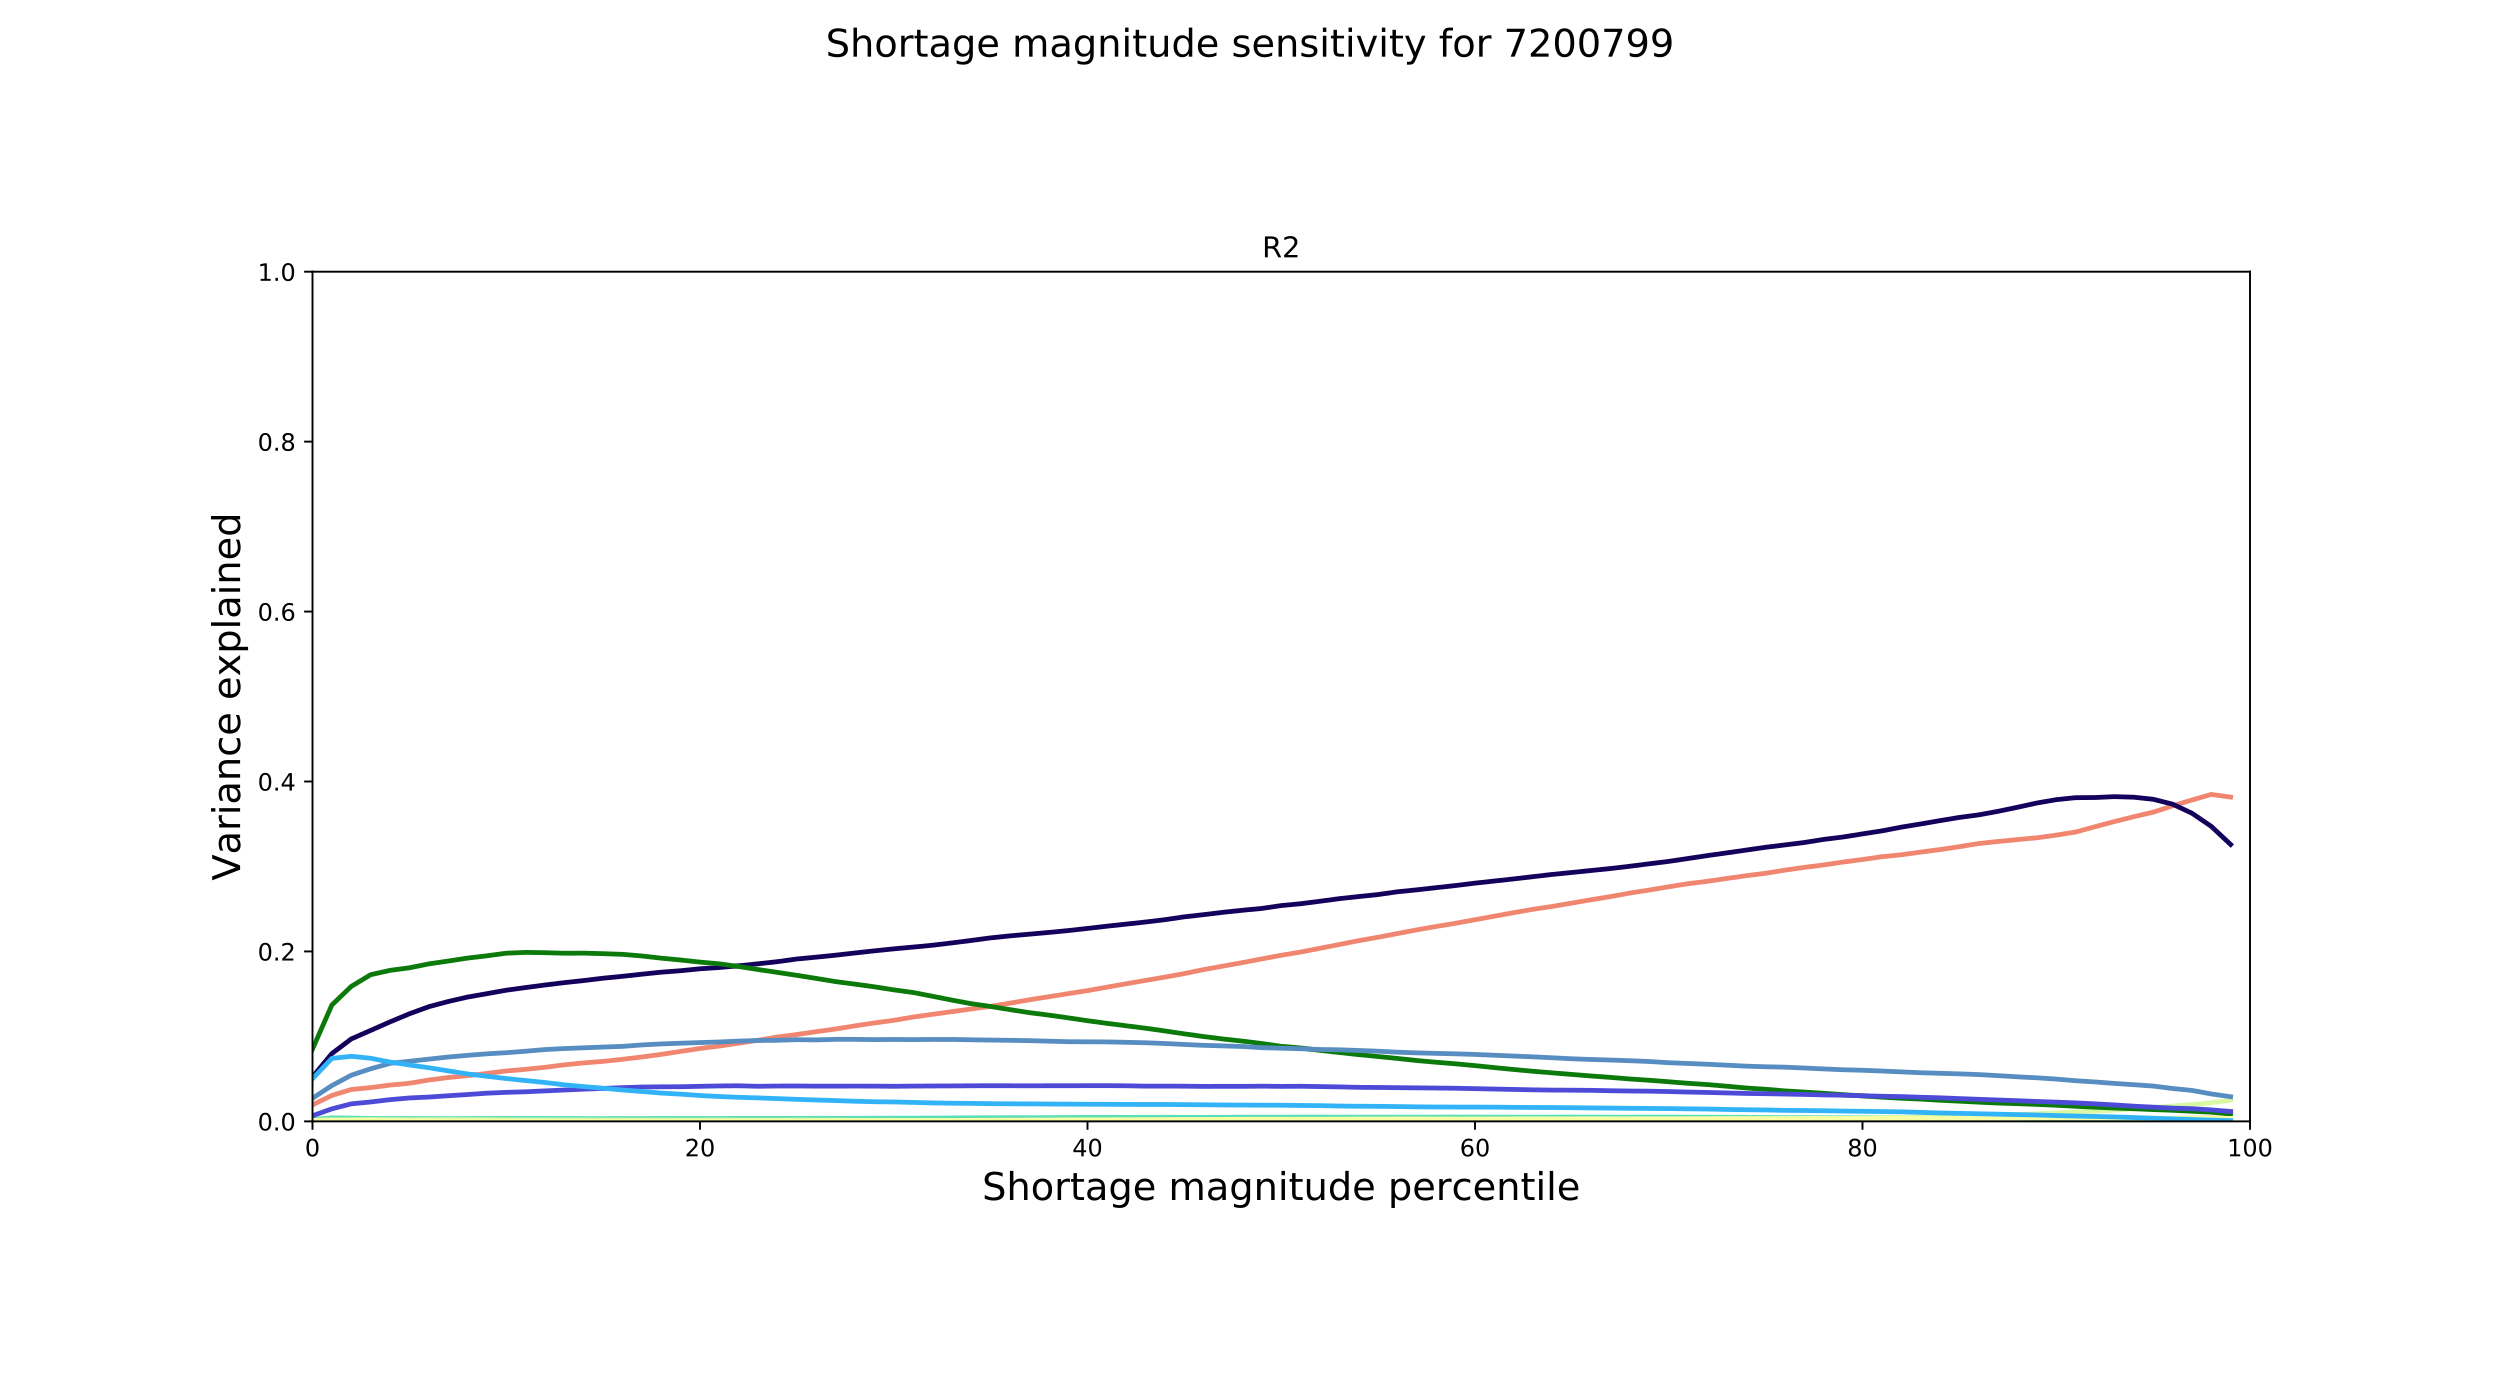 <?xml version="1.0" encoding="utf-8" standalone="no"?>
<!DOCTYPE svg PUBLIC "-//W3C//DTD SVG 1.1//EN"
  "http://www.w3.org/Graphics/SVG/1.1/DTD/svg11.dtd">
<!-- Created with matplotlib (https://matplotlib.org/) -->
<svg height="576pt" version="1.1" viewBox="0 0 1044 576" width="1044pt" xmlns="http://www.w3.org/2000/svg" xmlns:xlink="http://www.w3.org/1999/xlink">
 <defs>
  <style type="text/css">
*{stroke-linecap:butt;stroke-linejoin:round;}
  </style>
 </defs>
 <g id="figure_1">
  <g id="patch_1">
   <path d="M 0 576 
L 1044 576 
L 1044 0 
L 0 0 
z
" style="fill:#ffffff;"/>
  </g>
  <g id="axes_1">
   <g id="patch_2">
    <path d="M 130.5 468.288 
L 939.6 468.288 
L 939.6 113.472 
L 130.5 113.472 
z
" style="fill:#ffffff;"/>
   </g>
   <g id="matplotlib.axis_1">
    <g id="xtick_1">
     <g id="line2d_1">
      <defs>
       <path d="M 0 0 
L 0 3.5 
" id="m6fa5e2000b" style="stroke:#000000;stroke-width:0.8;"/>
      </defs>
      <g>
       <use style="stroke:#000000;stroke-width:0.8;" x="130.5" xlink:href="#m6fa5e2000b" y="468.288"/>
      </g>
     </g>
     <g id="text_1">
      <!-- 0 -->
      <defs>
       <path d="M 31.781 66.406 
Q 24.172 66.406 20.328 58.906 
Q 16.5 51.422 16.5 36.375 
Q 16.5 21.391 20.328 13.891 
Q 24.172 6.391 31.781 6.391 
Q 39.453 6.391 43.281 13.891 
Q 47.125 21.391 47.125 36.375 
Q 47.125 51.422 43.281 58.906 
Q 39.453 66.406 31.781 66.406 
z
M 31.781 74.219 
Q 44.047 74.219 50.516 64.516 
Q 56.984 54.828 56.984 36.375 
Q 56.984 17.969 50.516 8.266 
Q 44.047 -1.422 31.781 -1.422 
Q 19.531 -1.422 13.062 8.266 
Q 6.594 17.969 6.594 36.375 
Q 6.594 54.828 13.062 64.516 
Q 19.531 74.219 31.781 74.219 
z
" id="DejaVuSans-48"/>
      </defs>
      <g transform="translate(127.319 482.886)scale(0.1 -0.1)">
       <use xlink:href="#DejaVuSans-48"/>
      </g>
     </g>
    </g>
    <g id="xtick_2">
     <g id="line2d_2">
      <g>
       <use style="stroke:#000000;stroke-width:0.8;" x="292.32" xlink:href="#m6fa5e2000b" y="468.288"/>
      </g>
     </g>
     <g id="text_2">
      <!-- 20 -->
      <defs>
       <path d="M 19.188 8.297 
L 53.609 8.297 
L 53.609 0 
L 7.328 0 
L 7.328 8.297 
Q 12.938 14.109 22.625 23.891 
Q 32.328 33.688 34.812 36.531 
Q 39.547 41.844 41.422 45.531 
Q 43.312 49.219 43.312 52.781 
Q 43.312 58.594 39.234 62.25 
Q 35.156 65.922 28.609 65.922 
Q 23.969 65.922 18.812 64.312 
Q 13.672 62.703 7.812 59.422 
L 7.812 69.391 
Q 13.766 71.781 18.938 73 
Q 24.125 74.219 28.422 74.219 
Q 39.75 74.219 46.484 68.547 
Q 53.219 62.891 53.219 53.422 
Q 53.219 48.922 51.531 44.891 
Q 49.859 40.875 45.406 35.406 
Q 44.188 33.984 37.641 27.219 
Q 31.109 20.453 19.188 8.297 
z
" id="DejaVuSans-50"/>
      </defs>
      <g transform="translate(285.957 482.886)scale(0.1 -0.1)">
       <use xlink:href="#DejaVuSans-50"/>
       <use x="63.623" xlink:href="#DejaVuSans-48"/>
      </g>
     </g>
    </g>
    <g id="xtick_3">
     <g id="line2d_3">
      <g>
       <use style="stroke:#000000;stroke-width:0.8;" x="454.14" xlink:href="#m6fa5e2000b" y="468.288"/>
      </g>
     </g>
     <g id="text_3">
      <!-- 40 -->
      <defs>
       <path d="M 37.797 64.312 
L 12.891 25.391 
L 37.797 25.391 
z
M 35.203 72.906 
L 47.609 72.906 
L 47.609 25.391 
L 58.016 25.391 
L 58.016 17.188 
L 47.609 17.188 
L 47.609 0 
L 37.797 0 
L 37.797 17.188 
L 4.891 17.188 
L 4.891 26.703 
z
" id="DejaVuSans-52"/>
      </defs>
      <g transform="translate(447.777 482.886)scale(0.1 -0.1)">
       <use xlink:href="#DejaVuSans-52"/>
       <use x="63.623" xlink:href="#DejaVuSans-48"/>
      </g>
     </g>
    </g>
    <g id="xtick_4">
     <g id="line2d_4">
      <g>
       <use style="stroke:#000000;stroke-width:0.8;" x="615.96" xlink:href="#m6fa5e2000b" y="468.288"/>
      </g>
     </g>
     <g id="text_4">
      <!-- 60 -->
      <defs>
       <path d="M 33.016 40.375 
Q 26.375 40.375 22.484 35.828 
Q 18.609 31.297 18.609 23.391 
Q 18.609 15.531 22.484 10.953 
Q 26.375 6.391 33.016 6.391 
Q 39.656 6.391 43.531 10.953 
Q 47.406 15.531 47.406 23.391 
Q 47.406 31.297 43.531 35.828 
Q 39.656 40.375 33.016 40.375 
z
M 52.594 71.297 
L 52.594 62.312 
Q 48.875 64.062 45.094 64.984 
Q 41.312 65.922 37.594 65.922 
Q 27.828 65.922 22.672 59.328 
Q 17.531 52.734 16.797 39.406 
Q 19.672 43.656 24.016 45.922 
Q 28.375 48.188 33.594 48.188 
Q 44.578 48.188 50.953 41.516 
Q 57.328 34.859 57.328 23.391 
Q 57.328 12.156 50.688 5.359 
Q 44.047 -1.422 33.016 -1.422 
Q 20.359 -1.422 13.672 8.266 
Q 6.984 17.969 6.984 36.375 
Q 6.984 53.656 15.188 63.938 
Q 23.391 74.219 37.203 74.219 
Q 40.922 74.219 44.703 73.484 
Q 48.484 72.75 52.594 71.297 
z
" id="DejaVuSans-54"/>
      </defs>
      <g transform="translate(609.597 482.886)scale(0.1 -0.1)">
       <use xlink:href="#DejaVuSans-54"/>
       <use x="63.623" xlink:href="#DejaVuSans-48"/>
      </g>
     </g>
    </g>
    <g id="xtick_5">
     <g id="line2d_5">
      <g>
       <use style="stroke:#000000;stroke-width:0.8;" x="777.78" xlink:href="#m6fa5e2000b" y="468.288"/>
      </g>
     </g>
     <g id="text_5">
      <!-- 80 -->
      <defs>
       <path d="M 31.781 34.625 
Q 24.75 34.625 20.719 30.859 
Q 16.703 27.094 16.703 20.516 
Q 16.703 13.922 20.719 10.156 
Q 24.75 6.391 31.781 6.391 
Q 38.812 6.391 42.859 10.172 
Q 46.922 13.969 46.922 20.516 
Q 46.922 27.094 42.891 30.859 
Q 38.875 34.625 31.781 34.625 
z
M 21.922 38.812 
Q 15.578 40.375 12.031 44.719 
Q 8.5 49.078 8.5 55.328 
Q 8.5 64.062 14.719 69.141 
Q 20.953 74.219 31.781 74.219 
Q 42.672 74.219 48.875 69.141 
Q 55.078 64.062 55.078 55.328 
Q 55.078 49.078 51.531 44.719 
Q 48 40.375 41.703 38.812 
Q 48.828 37.156 52.797 32.312 
Q 56.781 27.484 56.781 20.516 
Q 56.781 9.906 50.312 4.234 
Q 43.844 -1.422 31.781 -1.422 
Q 19.734 -1.422 13.25 4.234 
Q 6.781 9.906 6.781 20.516 
Q 6.781 27.484 10.781 32.312 
Q 14.797 37.156 21.922 38.812 
z
M 18.312 54.391 
Q 18.312 48.734 21.844 45.562 
Q 25.391 42.391 31.781 42.391 
Q 38.141 42.391 41.719 45.562 
Q 45.312 48.734 45.312 54.391 
Q 45.312 60.062 41.719 63.234 
Q 38.141 66.406 31.781 66.406 
Q 25.391 66.406 21.844 63.234 
Q 18.312 60.062 18.312 54.391 
z
" id="DejaVuSans-56"/>
      </defs>
      <g transform="translate(771.418 482.886)scale(0.1 -0.1)">
       <use xlink:href="#DejaVuSans-56"/>
       <use x="63.623" xlink:href="#DejaVuSans-48"/>
      </g>
     </g>
    </g>
    <g id="xtick_6">
     <g id="line2d_6">
      <g>
       <use style="stroke:#000000;stroke-width:0.8;" x="939.6" xlink:href="#m6fa5e2000b" y="468.288"/>
      </g>
     </g>
     <g id="text_6">
      <!-- 100 -->
      <defs>
       <path d="M 12.406 8.297 
L 28.516 8.297 
L 28.516 63.922 
L 10.984 60.406 
L 10.984 69.391 
L 28.422 72.906 
L 38.281 72.906 
L 38.281 8.297 
L 54.391 8.297 
L 54.391 0 
L 12.406 0 
z
" id="DejaVuSans-49"/>
      </defs>
      <g transform="translate(930.056 482.886)scale(0.1 -0.1)">
       <use xlink:href="#DejaVuSans-49"/>
       <use x="63.623" xlink:href="#DejaVuSans-48"/>
       <use x="127.246" xlink:href="#DejaVuSans-48"/>
      </g>
     </g>
    </g>
    <g id="text_7">
     <!-- Shortage magnitude percentile -->
     <defs>
      <path d="M 53.516 70.516 
L 53.516 60.891 
Q 47.906 63.578 42.922 64.891 
Q 37.938 66.219 33.297 66.219 
Q 25.25 66.219 20.875 63.094 
Q 16.5 59.969 16.5 54.203 
Q 16.5 49.359 19.406 46.891 
Q 22.312 44.438 30.422 42.922 
L 36.375 41.703 
Q 47.406 39.594 52.656 34.297 
Q 57.906 29 57.906 20.125 
Q 57.906 9.516 50.797 4.047 
Q 43.703 -1.422 29.984 -1.422 
Q 24.812 -1.422 18.969 -0.25 
Q 13.141 0.922 6.891 3.219 
L 6.891 13.375 
Q 12.891 10.016 18.656 8.297 
Q 24.422 6.594 29.984 6.594 
Q 38.422 6.594 43.016 9.906 
Q 47.609 13.234 47.609 19.391 
Q 47.609 24.75 44.312 27.781 
Q 41.016 30.812 33.5 32.328 
L 27.484 33.5 
Q 16.453 35.688 11.516 40.375 
Q 6.594 45.062 6.594 53.422 
Q 6.594 63.094 13.406 68.656 
Q 20.219 74.219 32.172 74.219 
Q 37.312 74.219 42.625 73.281 
Q 47.953 72.359 53.516 70.516 
z
" id="DejaVuSans-83"/>
      <path d="M 54.891 33.016 
L 54.891 0 
L 45.906 0 
L 45.906 32.719 
Q 45.906 40.484 42.875 44.328 
Q 39.844 48.188 33.797 48.188 
Q 26.516 48.188 22.312 43.547 
Q 18.109 38.922 18.109 30.906 
L 18.109 0 
L 9.078 0 
L 9.078 75.984 
L 18.109 75.984 
L 18.109 46.188 
Q 21.344 51.125 25.703 53.562 
Q 30.078 56 35.797 56 
Q 45.219 56 50.047 50.172 
Q 54.891 44.344 54.891 33.016 
z
" id="DejaVuSans-104"/>
      <path d="M 30.609 48.391 
Q 23.391 48.391 19.188 42.75 
Q 14.984 37.109 14.984 27.297 
Q 14.984 17.484 19.156 11.844 
Q 23.344 6.203 30.609 6.203 
Q 37.797 6.203 41.984 11.859 
Q 46.188 17.531 46.188 27.297 
Q 46.188 37.016 41.984 42.703 
Q 37.797 48.391 30.609 48.391 
z
M 30.609 56 
Q 42.328 56 49.016 48.375 
Q 55.719 40.766 55.719 27.297 
Q 55.719 13.875 49.016 6.219 
Q 42.328 -1.422 30.609 -1.422 
Q 18.844 -1.422 12.172 6.219 
Q 5.516 13.875 5.516 27.297 
Q 5.516 40.766 12.172 48.375 
Q 18.844 56 30.609 56 
z
" id="DejaVuSans-111"/>
      <path d="M 41.109 46.297 
Q 39.594 47.172 37.812 47.578 
Q 36.031 48 33.891 48 
Q 26.266 48 22.188 43.047 
Q 18.109 38.094 18.109 28.812 
L 18.109 0 
L 9.078 0 
L 9.078 54.688 
L 18.109 54.688 
L 18.109 46.188 
Q 20.953 51.172 25.484 53.578 
Q 30.031 56 36.531 56 
Q 37.453 56 38.578 55.875 
Q 39.703 55.766 41.062 55.516 
z
" id="DejaVuSans-114"/>
      <path d="M 18.312 70.219 
L 18.312 54.688 
L 36.812 54.688 
L 36.812 47.703 
L 18.312 47.703 
L 18.312 18.016 
Q 18.312 11.328 20.141 9.422 
Q 21.969 7.516 27.594 7.516 
L 36.812 7.516 
L 36.812 0 
L 27.594 0 
Q 17.188 0 13.234 3.875 
Q 9.281 7.766 9.281 18.016 
L 9.281 47.703 
L 2.688 47.703 
L 2.688 54.688 
L 9.281 54.688 
L 9.281 70.219 
z
" id="DejaVuSans-116"/>
      <path d="M 34.281 27.484 
Q 23.391 27.484 19.188 25 
Q 14.984 22.516 14.984 16.5 
Q 14.984 11.719 18.141 8.906 
Q 21.297 6.109 26.703 6.109 
Q 34.188 6.109 38.703 11.406 
Q 43.219 16.703 43.219 25.484 
L 43.219 27.484 
z
M 52.203 31.203 
L 52.203 0 
L 43.219 0 
L 43.219 8.297 
Q 40.141 3.328 35.547 0.953 
Q 30.953 -1.422 24.312 -1.422 
Q 15.922 -1.422 10.953 3.297 
Q 6 8.016 6 15.922 
Q 6 25.141 12.172 29.828 
Q 18.359 34.516 30.609 34.516 
L 43.219 34.516 
L 43.219 35.406 
Q 43.219 41.609 39.141 45 
Q 35.062 48.391 27.688 48.391 
Q 23 48.391 18.547 47.266 
Q 14.109 46.141 10.016 43.891 
L 10.016 52.203 
Q 14.938 54.109 19.578 55.047 
Q 24.219 56 28.609 56 
Q 40.484 56 46.344 49.844 
Q 52.203 43.703 52.203 31.203 
z
" id="DejaVuSans-97"/>
      <path d="M 45.406 27.984 
Q 45.406 37.75 41.375 43.109 
Q 37.359 48.484 30.078 48.484 
Q 22.859 48.484 18.828 43.109 
Q 14.797 37.75 14.797 27.984 
Q 14.797 18.266 18.828 12.891 
Q 22.859 7.516 30.078 7.516 
Q 37.359 7.516 41.375 12.891 
Q 45.406 18.266 45.406 27.984 
z
M 54.391 6.781 
Q 54.391 -7.172 48.188 -13.984 
Q 42 -20.797 29.203 -20.797 
Q 24.469 -20.797 20.266 -20.094 
Q 16.062 -19.391 12.109 -17.922 
L 12.109 -9.188 
Q 16.062 -11.328 19.922 -12.344 
Q 23.781 -13.375 27.781 -13.375 
Q 36.625 -13.375 41.016 -8.766 
Q 45.406 -4.156 45.406 5.172 
L 45.406 9.625 
Q 42.625 4.781 38.281 2.391 
Q 33.938 0 27.875 0 
Q 17.828 0 11.672 7.656 
Q 5.516 15.328 5.516 27.984 
Q 5.516 40.672 11.672 48.328 
Q 17.828 56 27.875 56 
Q 33.938 56 38.281 53.609 
Q 42.625 51.219 45.406 46.391 
L 45.406 54.688 
L 54.391 54.688 
z
" id="DejaVuSans-103"/>
      <path d="M 56.203 29.594 
L 56.203 25.203 
L 14.891 25.203 
Q 15.484 15.922 20.484 11.062 
Q 25.484 6.203 34.422 6.203 
Q 39.594 6.203 44.453 7.469 
Q 49.312 8.734 54.109 11.281 
L 54.109 2.781 
Q 49.266 0.734 44.188 -0.344 
Q 39.109 -1.422 33.891 -1.422 
Q 20.797 -1.422 13.156 6.188 
Q 5.516 13.812 5.516 26.812 
Q 5.516 40.234 12.766 48.109 
Q 20.016 56 32.328 56 
Q 43.359 56 49.781 48.891 
Q 56.203 41.797 56.203 29.594 
z
M 47.219 32.234 
Q 47.125 39.594 43.094 43.984 
Q 39.062 48.391 32.422 48.391 
Q 24.906 48.391 20.391 44.141 
Q 15.875 39.891 15.188 32.172 
z
" id="DejaVuSans-101"/>
      <path id="DejaVuSans-32"/>
      <path d="M 52 44.188 
Q 55.375 50.25 60.062 53.125 
Q 64.75 56 71.094 56 
Q 79.641 56 84.281 50.016 
Q 88.922 44.047 88.922 33.016 
L 88.922 0 
L 79.891 0 
L 79.891 32.719 
Q 79.891 40.578 77.094 44.375 
Q 74.312 48.188 68.609 48.188 
Q 61.625 48.188 57.562 43.547 
Q 53.516 38.922 53.516 30.906 
L 53.516 0 
L 44.484 0 
L 44.484 32.719 
Q 44.484 40.625 41.703 44.406 
Q 38.922 48.188 33.109 48.188 
Q 26.219 48.188 22.156 43.531 
Q 18.109 38.875 18.109 30.906 
L 18.109 0 
L 9.078 0 
L 9.078 54.688 
L 18.109 54.688 
L 18.109 46.188 
Q 21.188 51.219 25.484 53.609 
Q 29.781 56 35.688 56 
Q 41.656 56 45.828 52.969 
Q 50 49.953 52 44.188 
z
" id="DejaVuSans-109"/>
      <path d="M 54.891 33.016 
L 54.891 0 
L 45.906 0 
L 45.906 32.719 
Q 45.906 40.484 42.875 44.328 
Q 39.844 48.188 33.797 48.188 
Q 26.516 48.188 22.312 43.547 
Q 18.109 38.922 18.109 30.906 
L 18.109 0 
L 9.078 0 
L 9.078 54.688 
L 18.109 54.688 
L 18.109 46.188 
Q 21.344 51.125 25.703 53.562 
Q 30.078 56 35.797 56 
Q 45.219 56 50.047 50.172 
Q 54.891 44.344 54.891 33.016 
z
" id="DejaVuSans-110"/>
      <path d="M 9.422 54.688 
L 18.406 54.688 
L 18.406 0 
L 9.422 0 
z
M 9.422 75.984 
L 18.406 75.984 
L 18.406 64.594 
L 9.422 64.594 
z
" id="DejaVuSans-105"/>
      <path d="M 8.5 21.578 
L 8.5 54.688 
L 17.484 54.688 
L 17.484 21.922 
Q 17.484 14.156 20.5 10.266 
Q 23.531 6.391 29.594 6.391 
Q 36.859 6.391 41.078 11.031 
Q 45.312 15.672 45.312 23.688 
L 45.312 54.688 
L 54.297 54.688 
L 54.297 0 
L 45.312 0 
L 45.312 8.406 
Q 42.047 3.422 37.719 1 
Q 33.406 -1.422 27.688 -1.422 
Q 18.266 -1.422 13.375 4.438 
Q 8.5 10.297 8.5 21.578 
z
M 31.109 56 
z
" id="DejaVuSans-117"/>
      <path d="M 45.406 46.391 
L 45.406 75.984 
L 54.391 75.984 
L 54.391 0 
L 45.406 0 
L 45.406 8.203 
Q 42.578 3.328 38.25 0.953 
Q 33.938 -1.422 27.875 -1.422 
Q 17.969 -1.422 11.734 6.484 
Q 5.516 14.406 5.516 27.297 
Q 5.516 40.188 11.734 48.094 
Q 17.969 56 27.875 56 
Q 33.938 56 38.25 53.625 
Q 42.578 51.266 45.406 46.391 
z
M 14.797 27.297 
Q 14.797 17.391 18.875 11.75 
Q 22.953 6.109 30.078 6.109 
Q 37.203 6.109 41.297 11.75 
Q 45.406 17.391 45.406 27.297 
Q 45.406 37.203 41.297 42.844 
Q 37.203 48.484 30.078 48.484 
Q 22.953 48.484 18.875 42.844 
Q 14.797 37.203 14.797 27.297 
z
" id="DejaVuSans-100"/>
      <path d="M 18.109 8.203 
L 18.109 -20.797 
L 9.078 -20.797 
L 9.078 54.688 
L 18.109 54.688 
L 18.109 46.391 
Q 20.953 51.266 25.266 53.625 
Q 29.594 56 35.594 56 
Q 45.562 56 51.781 48.094 
Q 58.016 40.188 58.016 27.297 
Q 58.016 14.406 51.781 6.484 
Q 45.562 -1.422 35.594 -1.422 
Q 29.594 -1.422 25.266 0.953 
Q 20.953 3.328 18.109 8.203 
z
M 48.688 27.297 
Q 48.688 37.203 44.609 42.844 
Q 40.531 48.484 33.406 48.484 
Q 26.266 48.484 22.188 42.844 
Q 18.109 37.203 18.109 27.297 
Q 18.109 17.391 22.188 11.75 
Q 26.266 6.109 33.406 6.109 
Q 40.531 6.109 44.609 11.75 
Q 48.688 17.391 48.688 27.297 
z
" id="DejaVuSans-112"/>
      <path d="M 48.781 52.594 
L 48.781 44.188 
Q 44.969 46.297 41.141 47.344 
Q 37.312 48.391 33.406 48.391 
Q 24.656 48.391 19.812 42.844 
Q 14.984 37.312 14.984 27.297 
Q 14.984 17.281 19.812 11.734 
Q 24.656 6.203 33.406 6.203 
Q 37.312 6.203 41.141 7.25 
Q 44.969 8.297 48.781 10.406 
L 48.781 2.094 
Q 45.016 0.344 40.984 -0.531 
Q 36.969 -1.422 32.422 -1.422 
Q 20.062 -1.422 12.781 6.344 
Q 5.516 14.109 5.516 27.297 
Q 5.516 40.672 12.859 48.328 
Q 20.219 56 33.016 56 
Q 37.156 56 41.109 55.141 
Q 45.062 54.297 48.781 52.594 
z
" id="DejaVuSans-99"/>
      <path d="M 9.422 75.984 
L 18.406 75.984 
L 18.406 0 
L 9.422 0 
z
" id="DejaVuSans-108"/>
     </defs>
     <g transform="translate(410.136 501.124)scale(0.16 -0.16)">
      <use xlink:href="#DejaVuSans-83"/>
      <use x="63.477" xlink:href="#DejaVuSans-104"/>
      <use x="126.855" xlink:href="#DejaVuSans-111"/>
      <use x="188.037" xlink:href="#DejaVuSans-114"/>
      <use x="229.15" xlink:href="#DejaVuSans-116"/>
      <use x="268.359" xlink:href="#DejaVuSans-97"/>
      <use x="329.639" xlink:href="#DejaVuSans-103"/>
      <use x="393.115" xlink:href="#DejaVuSans-101"/>
      <use x="454.639" xlink:href="#DejaVuSans-32"/>
      <use x="486.426" xlink:href="#DejaVuSans-109"/>
      <use x="583.838" xlink:href="#DejaVuSans-97"/>
      <use x="645.117" xlink:href="#DejaVuSans-103"/>
      <use x="708.594" xlink:href="#DejaVuSans-110"/>
      <use x="771.973" xlink:href="#DejaVuSans-105"/>
      <use x="799.756" xlink:href="#DejaVuSans-116"/>
      <use x="838.965" xlink:href="#DejaVuSans-117"/>
      <use x="902.344" xlink:href="#DejaVuSans-100"/>
      <use x="965.82" xlink:href="#DejaVuSans-101"/>
      <use x="1027.344" xlink:href="#DejaVuSans-32"/>
      <use x="1059.131" xlink:href="#DejaVuSans-112"/>
      <use x="1122.607" xlink:href="#DejaVuSans-101"/>
      <use x="1184.131" xlink:href="#DejaVuSans-114"/>
      <use x="1225.213" xlink:href="#DejaVuSans-99"/>
      <use x="1280.193" xlink:href="#DejaVuSans-101"/>
      <use x="1341.717" xlink:href="#DejaVuSans-110"/>
      <use x="1405.096" xlink:href="#DejaVuSans-116"/>
      <use x="1444.305" xlink:href="#DejaVuSans-105"/>
      <use x="1472.088" xlink:href="#DejaVuSans-108"/>
      <use x="1499.871" xlink:href="#DejaVuSans-101"/>
     </g>
    </g>
   </g>
   <g id="matplotlib.axis_2">
    <g id="ytick_1">
     <g id="line2d_7">
      <defs>
       <path d="M 0 0 
L -3.5 0 
" id="m63c048f7bf" style="stroke:#000000;stroke-width:0.8;"/>
      </defs>
      <g>
       <use style="stroke:#000000;stroke-width:0.8;" x="130.5" xlink:href="#m63c048f7bf" y="468.288"/>
      </g>
     </g>
     <g id="text_8">
      <!-- 0.0 -->
      <defs>
       <path d="M 10.688 12.406 
L 21 12.406 
L 21 0 
L 10.688 0 
z
" id="DejaVuSans-46"/>
      </defs>
      <g transform="translate(107.597 472.087)scale(0.1 -0.1)">
       <use xlink:href="#DejaVuSans-48"/>
       <use x="63.623" xlink:href="#DejaVuSans-46"/>
       <use x="95.41" xlink:href="#DejaVuSans-48"/>
      </g>
     </g>
    </g>
    <g id="ytick_2">
     <g id="line2d_8">
      <g>
       <use style="stroke:#000000;stroke-width:0.8;" x="130.5" xlink:href="#m63c048f7bf" y="397.325"/>
      </g>
     </g>
     <g id="text_9">
      <!-- 0.2 -->
      <g transform="translate(107.597 401.124)scale(0.1 -0.1)">
       <use xlink:href="#DejaVuSans-48"/>
       <use x="63.623" xlink:href="#DejaVuSans-46"/>
       <use x="95.41" xlink:href="#DejaVuSans-50"/>
      </g>
     </g>
    </g>
    <g id="ytick_3">
     <g id="line2d_9">
      <g>
       <use style="stroke:#000000;stroke-width:0.8;" x="130.5" xlink:href="#m63c048f7bf" y="326.362"/>
      </g>
     </g>
     <g id="text_10">
      <!-- 0.4 -->
      <g transform="translate(107.597 330.161)scale(0.1 -0.1)">
       <use xlink:href="#DejaVuSans-48"/>
       <use x="63.623" xlink:href="#DejaVuSans-46"/>
       <use x="95.41" xlink:href="#DejaVuSans-52"/>
      </g>
     </g>
    </g>
    <g id="ytick_4">
     <g id="line2d_10">
      <g>
       <use style="stroke:#000000;stroke-width:0.8;" x="130.5" xlink:href="#m63c048f7bf" y="255.398"/>
      </g>
     </g>
     <g id="text_11">
      <!-- 0.6 -->
      <g transform="translate(107.597 259.198)scale(0.1 -0.1)">
       <use xlink:href="#DejaVuSans-48"/>
       <use x="63.623" xlink:href="#DejaVuSans-46"/>
       <use x="95.41" xlink:href="#DejaVuSans-54"/>
      </g>
     </g>
    </g>
    <g id="ytick_5">
     <g id="line2d_11">
      <g>
       <use style="stroke:#000000;stroke-width:0.8;" x="130.5" xlink:href="#m63c048f7bf" y="184.435"/>
      </g>
     </g>
     <g id="text_12">
      <!-- 0.8 -->
      <g transform="translate(107.597 188.234)scale(0.1 -0.1)">
       <use xlink:href="#DejaVuSans-48"/>
       <use x="63.623" xlink:href="#DejaVuSans-46"/>
       <use x="95.41" xlink:href="#DejaVuSans-56"/>
      </g>
     </g>
    </g>
    <g id="ytick_6">
     <g id="line2d_12">
      <g>
       <use style="stroke:#000000;stroke-width:0.8;" x="130.5" xlink:href="#m63c048f7bf" y="113.472"/>
      </g>
     </g>
     <g id="text_13">
      <!-- 1.0 -->
      <g transform="translate(107.597 117.271)scale(0.1 -0.1)">
       <use xlink:href="#DejaVuSans-49"/>
       <use x="63.623" xlink:href="#DejaVuSans-46"/>
       <use x="95.41" xlink:href="#DejaVuSans-48"/>
      </g>
     </g>
    </g>
    <g id="text_14">
     <!-- Variance explained -->
     <defs>
      <path d="M 28.609 0 
L 0.781 72.906 
L 11.078 72.906 
L 34.188 11.531 
L 57.328 72.906 
L 67.578 72.906 
L 39.797 0 
z
" id="DejaVuSans-86"/>
      <path d="M 54.891 54.688 
L 35.109 28.078 
L 55.906 0 
L 45.312 0 
L 29.391 21.484 
L 13.484 0 
L 2.875 0 
L 24.125 28.609 
L 4.688 54.688 
L 15.281 54.688 
L 29.781 35.203 
L 44.281 54.688 
z
" id="DejaVuSans-120"/>
     </defs>
     <g transform="translate(100.269 367.748)rotate(-90)scale(0.16 -0.16)">
      <use xlink:href="#DejaVuSans-86"/>
      <use x="68.299" xlink:href="#DejaVuSans-97"/>
      <use x="129.578" xlink:href="#DejaVuSans-114"/>
      <use x="170.691" xlink:href="#DejaVuSans-105"/>
      <use x="198.475" xlink:href="#DejaVuSans-97"/>
      <use x="259.754" xlink:href="#DejaVuSans-110"/>
      <use x="323.133" xlink:href="#DejaVuSans-99"/>
      <use x="378.113" xlink:href="#DejaVuSans-101"/>
      <use x="439.637" xlink:href="#DejaVuSans-32"/>
      <use x="471.424" xlink:href="#DejaVuSans-101"/>
      <use x="532.932" xlink:href="#DejaVuSans-120"/>
      <use x="592.111" xlink:href="#DejaVuSans-112"/>
      <use x="655.588" xlink:href="#DejaVuSans-108"/>
      <use x="683.371" xlink:href="#DejaVuSans-97"/>
      <use x="744.65" xlink:href="#DejaVuSans-105"/>
      <use x="772.434" xlink:href="#DejaVuSans-110"/>
      <use x="835.812" xlink:href="#DejaVuSans-101"/>
      <use x="897.336" xlink:href="#DejaVuSans-100"/>
     </g>
    </g>
   </g>
   <g id="line2d_13">
    <path clip-path="url(#p15ad03c6d9)" d="M 130.5 461.371 
L 138.591 457.449 
L 146.682 454.973 
L 154.773 454.181 
L 162.864 453.127 
L 170.955 452.376 
L 179.046 451.02 
L 187.137 449.976 
L 195.228 449.179 
L 203.319 448.273 
L 211.41 447.232 
L 219.501 446.544 
L 227.592 445.703 
L 235.683 444.664 
L 243.774 443.866 
L 251.865 443.232 
L 259.956 442.362 
L 268.047 441.393 
L 276.138 440.296 
L 284.229 439.068 
L 292.32 437.834 
L 300.411 436.821 
L 308.502 435.624 
L 316.593 434.422 
L 324.684 433.048 
L 332.775 432.011 
L 340.866 430.831 
L 348.957 429.702 
L 357.048 428.39 
L 365.139 427.172 
L 373.23 426.098 
L 381.321 424.712 
L 389.412 423.58 
L 397.503 422.461 
L 405.594 421.34 
L 413.685 420.236 
L 421.776 418.911 
L 429.867 417.506 
L 437.958 416.242 
L 446.049 414.94 
L 454.14 413.682 
L 462.231 412.245 
L 470.322 410.812 
L 478.413 409.417 
L 486.504 408.029 
L 494.595 406.558 
L 502.686 404.888 
L 510.777 403.436 
L 518.868 401.986 
L 526.959 400.435 
L 535.05 398.922 
L 543.141 397.572 
L 551.232 396 
L 559.323 394.41 
L 567.414 392.814 
L 575.505 391.388 
L 583.596 389.85 
L 591.687 388.31 
L 599.778 386.888 
L 607.869 385.549 
L 615.96 384.072 
L 624.051 382.607 
L 632.142 381.115 
L 640.233 379.713 
L 648.324 378.496 
L 656.415 377.109 
L 664.506 375.722 
L 672.597 374.413 
L 680.688 372.933 
L 688.779 371.665 
L 696.87 370.308 
L 704.961 369.034 
L 713.052 368.018 
L 721.143 366.841 
L 729.234 365.69 
L 737.325 364.674 
L 745.416 363.362 
L 753.507 362.206 
L 761.598 361.184 
L 769.689 359.984 
L 777.78 358.932 
L 785.871 357.749 
L 793.962 356.951 
L 802.053 355.838 
L 810.144 354.776 
L 818.235 353.57 
L 826.326 352.256 
L 834.417 351.395 
L 842.508 350.598 
L 850.599 349.864 
L 858.69 348.744 
L 866.781 347.447 
L 874.872 345.241 
L 882.963 343.076 
L 891.054 341.053 
L 899.145 339.17 
L 907.236 336.54 
L 915.327 334.09 
L 923.418 331.74 
L 931.509 332.872 
" style="fill:none;stroke:#f18670;stroke-linecap:square;stroke-width:2;"/>
   </g>
   <g id="line2d_14">
    <path clip-path="url(#p15ad03c6d9)" d="M 130.5 468.031 
L 138.591 467.855 
L 146.682 467.972 
L 154.773 468.024 
L 162.864 468.052 
L 170.955 468.042 
L 179.046 467.982 
L 187.137 467.931 
L 195.228 467.933 
L 203.319 467.932 
L 211.41 467.902 
L 219.501 467.882 
L 227.592 467.917 
L 235.683 467.953 
L 243.774 467.969 
L 251.865 467.996 
L 259.956 468.006 
L 268.047 467.979 
L 276.138 467.97 
L 284.229 467.967 
L 292.32 467.97 
L 300.411 467.979 
L 308.502 467.99 
L 316.593 467.996 
L 324.684 468.01 
L 332.775 468.018 
L 340.866 467.991 
L 348.957 467.982 
L 357.048 467.977 
L 365.139 467.984 
L 373.23 467.996 
L 381.321 467.993 
L 389.412 467.983 
L 397.503 467.977 
L 405.594 467.979 
L 413.685 467.992 
L 421.776 468.003 
L 429.867 468.015 
L 437.958 468.031 
L 446.049 468.048 
L 454.14 468.048 
L 462.231 468.061 
L 470.322 468.072 
L 478.413 468.085 
L 486.504 468.097 
L 494.595 468.096 
L 502.686 468.098 
L 510.777 468.105 
L 518.868 468.102 
L 526.959 468.119 
L 535.05 468.128 
L 543.141 468.138 
L 551.232 468.142 
L 559.323 468.157 
L 567.414 468.163 
L 575.505 468.171 
L 583.596 468.177 
L 591.687 468.182 
L 599.778 468.19 
L 607.869 468.191 
L 615.96 468.193 
L 624.051 468.194 
L 632.142 468.196 
L 640.233 468.202 
L 648.324 468.206 
L 656.415 468.211 
L 664.506 468.214 
L 672.597 468.217 
L 680.688 468.218 
L 688.779 468.22 
L 696.87 468.226 
L 704.961 468.229 
L 713.052 468.23 
L 721.143 468.234 
L 729.234 468.238 
L 737.325 468.239 
L 745.416 468.234 
L 753.507 468.243 
L 761.598 468.244 
L 769.689 468.244 
L 777.78 468.251 
L 785.871 468.254 
L 793.962 468.254 
L 802.053 468.254 
L 810.144 468.255 
L 818.235 468.257 
L 826.326 468.257 
L 834.417 468.257 
L 842.508 468.256 
L 850.599 468.252 
L 858.69 468.244 
L 866.781 468.241 
L 874.872 468.24 
L 882.963 468.249 
L 891.054 468.253 
L 899.145 468.257 
L 907.236 468.253 
L 915.327 468.247 
L 923.418 468.262 
L 931.509 468.275 
" style="fill:none;stroke:#e24d3f;stroke-linecap:square;stroke-width:2;"/>
   </g>
   <g id="line2d_15">
    <path clip-path="url(#p15ad03c6d9)" d="M 130.5 468.236 
L 138.591 468.267 
L 146.682 468.287 
L 154.773 468.288 
L 162.864 468.288 
L 170.955 468.287 
L 179.046 468.279 
L 187.137 468.272 
L 195.228 468.27 
L 203.319 468.262 
L 211.41 468.26 
L 219.501 468.262 
L 227.592 468.261 
L 235.683 468.256 
L 243.774 468.252 
L 251.865 468.254 
L 259.956 468.262 
L 268.047 468.268 
L 276.138 468.267 
L 284.229 468.273 
L 292.32 468.278 
L 300.411 468.278 
L 308.502 468.271 
L 316.593 468.278 
L 324.684 468.281 
L 332.775 468.282 
L 340.866 468.284 
L 348.957 468.285 
L 357.048 468.284 
L 365.139 468.281 
L 373.23 468.283 
L 381.321 468.282 
L 389.412 468.285 
L 397.503 468.286 
L 405.594 468.286 
L 413.685 468.287 
L 421.776 468.287 
L 429.867 468.288 
L 437.958 468.288 
L 446.049 468.288 
L 454.14 468.288 
L 462.231 468.288 
L 470.322 468.288 
L 478.413 468.288 
L 486.504 468.288 
L 494.595 468.288 
L 502.686 468.288 
L 510.777 468.288 
L 518.868 468.288 
L 526.959 468.288 
L 535.05 468.288 
L 543.141 468.288 
L 551.232 468.288 
L 559.323 468.288 
L 567.414 468.288 
L 575.505 468.288 
L 583.596 468.287 
L 591.687 468.287 
L 599.778 468.287 
L 607.869 468.287 
L 615.96 468.287 
L 624.051 468.287 
L 632.142 468.287 
L 640.233 468.287 
L 648.324 468.287 
L 656.415 468.287 
L 664.506 468.288 
L 672.597 468.287 
L 680.688 468.286 
L 688.779 468.286 
L 696.87 468.286 
L 704.961 468.284 
L 713.052 468.284 
L 721.143 468.282 
L 729.234 468.279 
L 737.325 468.278 
L 745.416 468.275 
L 753.507 468.273 
L 761.598 468.268 
L 769.689 468.258 
L 777.78 468.249 
L 785.871 468.243 
L 793.962 468.244 
L 802.053 468.232 
L 810.144 468.215 
L 818.235 468.202 
L 826.326 468.195 
L 834.417 468.189 
L 842.508 468.185 
L 850.599 468.188 
L 858.69 468.192 
L 866.781 468.192 
L 874.872 468.18 
L 882.963 468.171 
L 891.054 468.142 
L 899.145 468.115 
L 907.236 468.109 
L 915.327 468.092 
L 923.418 468.016 
L 931.509 467.925 
" style="fill:none;stroke:#cf233e;stroke-linecap:square;stroke-width:2;"/>
   </g>
   <g id="line2d_16">
    <path clip-path="url(#p15ad03c6d9)" d="M 130.5 468.108 
L 138.591 467.906 
L 146.682 467.867 
L 154.773 467.896 
L 162.864 467.955 
L 170.955 467.95 
L 179.046 467.991 
L 187.137 468.016 
L 195.228 468.044 
L 203.319 468.045 
L 211.41 468.025 
L 219.501 467.996 
L 227.592 467.953 
L 235.683 467.925 
L 243.774 467.91 
L 251.865 467.891 
L 259.956 467.888 
L 268.047 467.887 
L 276.138 467.895 
L 284.229 467.901 
L 292.32 467.917 
L 300.411 467.933 
L 308.502 467.942 
L 316.593 467.935 
L 324.684 467.942 
L 332.775 467.927 
L 340.866 467.938 
L 348.957 467.919 
L 357.048 467.936 
L 365.139 467.93 
L 373.23 467.935 
L 381.321 467.947 
L 389.412 467.96 
L 397.503 467.981 
L 405.594 467.99 
L 413.685 467.99 
L 421.776 468.001 
L 429.867 468.004 
L 437.958 468.007 
L 446.049 468.008 
L 454.14 468.01 
L 462.231 468.011 
L 470.322 468.023 
L 478.413 468.032 
L 486.504 468.034 
L 494.595 468.053 
L 502.686 468.06 
L 510.777 468.075 
L 518.868 468.071 
L 526.959 468.075 
L 535.05 468.084 
L 543.141 468.091 
L 551.232 468.108 
L 559.323 468.113 
L 567.414 468.122 
L 575.505 468.132 
L 583.596 468.139 
L 591.687 468.142 
L 599.778 468.136 
L 607.869 468.138 
L 615.96 468.142 
L 624.051 468.151 
L 632.142 468.161 
L 640.233 468.169 
L 648.324 468.175 
L 656.415 468.178 
L 664.506 468.186 
L 672.597 468.199 
L 680.688 468.215 
L 688.779 468.228 
L 696.87 468.233 
L 704.961 468.232 
L 713.052 468.233 
L 721.143 468.229 
L 729.234 468.235 
L 737.325 468.238 
L 745.416 468.246 
L 753.507 468.25 
L 761.598 468.247 
L 769.689 468.249 
L 777.78 468.244 
L 785.871 468.251 
L 793.962 468.253 
L 802.053 468.249 
L 810.144 468.252 
L 818.235 468.255 
L 826.326 468.253 
L 834.417 468.25 
L 842.508 468.247 
L 850.599 468.25 
L 858.69 468.252 
L 866.781 468.258 
L 874.872 468.256 
L 882.963 468.252 
L 891.054 468.253 
L 899.145 468.251 
L 907.236 468.253 
L 915.327 468.241 
L 923.418 468.247 
L 931.509 468.26 
" style="fill:none;stroke:#681e33;stroke-linecap:square;stroke-width:2;"/>
   </g>
   <g id="line2d_17">
    <path clip-path="url(#p15ad03c6d9)" d="M 130.5 468.071 
L 138.591 468.153 
L 146.682 468.171 
L 154.773 468.258 
L 162.864 468.257 
L 170.955 468.256 
L 179.046 468.252 
L 187.137 468.262 
L 195.228 468.255 
L 203.319 468.256 
L 211.41 468.259 
L 219.501 468.255 
L 227.592 468.257 
L 235.683 468.267 
L 243.774 468.272 
L 251.865 468.272 
L 259.956 468.267 
L 268.047 468.263 
L 276.138 468.26 
L 284.229 468.255 
L 292.32 468.256 
L 300.411 468.256 
L 308.502 468.257 
L 316.593 468.255 
L 324.684 468.248 
L 332.775 468.234 
L 340.866 468.228 
L 348.957 468.211 
L 357.048 468.205 
L 365.139 468.209 
L 373.23 468.206 
L 381.321 468.2 
L 389.412 468.183 
L 397.503 468.179 
L 405.594 468.173 
L 413.685 468.167 
L 421.776 468.161 
L 429.867 468.154 
L 437.958 468.14 
L 446.049 468.13 
L 454.14 468.11 
L 462.231 468.098 
L 470.322 468.094 
L 478.413 468.089 
L 486.504 468.09 
L 494.595 468.08 
L 502.686 468.073 
L 510.777 468.074 
L 518.868 468.074 
L 526.959 468.075 
L 535.05 468.071 
L 543.141 468.074 
L 551.232 468.082 
L 559.323 468.072 
L 567.414 468.069 
L 575.505 468.055 
L 583.596 468.049 
L 591.687 468.042 
L 599.778 468.039 
L 607.869 468.035 
L 615.96 468.037 
L 624.051 468.049 
L 632.142 468.051 
L 640.233 468.056 
L 648.324 468.065 
L 656.415 468.063 
L 664.506 468.058 
L 672.597 468.061 
L 680.688 468.056 
L 688.779 468.057 
L 696.87 468.053 
L 704.961 468.049 
L 713.052 468.047 
L 721.143 468.041 
L 729.234 468.047 
L 737.325 468.043 
L 745.416 468.039 
L 753.507 468.043 
L 761.598 468.038 
L 769.689 468.032 
L 777.78 468.041 
L 785.871 468.041 
L 793.962 468.043 
L 802.053 468.038 
L 810.144 468.042 
L 818.235 468.048 
L 826.326 468.047 
L 834.417 468.039 
L 842.508 468.041 
L 850.599 468.049 
L 858.69 468.058 
L 866.781 468.073 
L 874.872 468.091 
L 882.963 468.086 
L 891.054 468.056 
L 899.145 468.042 
L 907.236 468.07 
L 915.327 468.099 
L 923.418 468.138 
L 931.509 468.162 
" style="fill:none;stroke:#676572;stroke-linecap:square;stroke-width:2;"/>
   </g>
   <g id="line2d_18">
    <path clip-path="url(#p15ad03c6d9)" d="M 130.5 468.282 
L 138.591 468.187 
L 146.682 468.135 
L 154.773 468.082 
L 162.864 468.022 
L 170.955 467.962 
L 179.046 467.969 
L 187.137 467.913 
L 195.228 467.829 
L 203.319 467.787 
L 211.41 467.802 
L 219.501 467.774 
L 227.592 467.769 
L 235.683 467.786 
L 243.774 467.797 
L 251.865 467.799 
L 259.956 467.783 
L 268.047 467.777 
L 276.138 467.742 
L 284.229 467.696 
L 292.32 467.701 
L 300.411 467.703 
L 308.502 467.718 
L 316.593 467.697 
L 324.684 467.685 
L 332.775 467.663 
L 340.866 467.664 
L 348.957 467.65 
L 357.048 467.633 
L 365.139 467.649 
L 373.23 467.665 
L 381.321 467.658 
L 389.412 467.666 
L 397.503 467.666 
L 405.594 467.659 
L 413.685 467.659 
L 421.776 467.662 
L 429.867 467.671 
L 437.958 467.689 
L 446.049 467.695 
L 454.14 467.688 
L 462.231 467.675 
L 470.322 467.676 
L 478.413 467.686 
L 486.504 467.684 
L 494.595 467.677 
L 502.686 467.667 
L 510.777 467.642 
L 518.868 467.638 
L 526.959 467.624 
L 535.05 467.626 
L 543.141 467.626 
L 551.232 467.627 
L 559.323 467.619 
L 567.414 467.626 
L 575.505 467.661 
L 583.596 467.674 
L 591.687 467.665 
L 599.778 467.654 
L 607.869 467.651 
L 615.96 467.659 
L 624.051 467.664 
L 632.142 467.662 
L 640.233 467.662 
L 648.324 467.66 
L 656.415 467.674 
L 664.506 467.665 
L 672.597 467.652 
L 680.688 467.651 
L 688.779 467.643 
L 696.87 467.649 
L 704.961 467.664 
L 713.052 467.664 
L 721.143 467.67 
L 729.234 467.666 
L 737.325 467.645 
L 745.416 467.652 
L 753.507 467.629 
L 761.598 467.575 
L 769.689 467.52 
L 777.78 467.521 
L 785.871 467.514 
L 793.962 467.492 
L 802.053 467.473 
L 810.144 467.461 
L 818.235 467.458 
L 826.326 467.459 
L 834.417 467.467 
L 842.508 467.467 
L 850.599 467.447 
L 858.69 467.429 
L 866.781 467.412 
L 874.872 467.375 
L 882.963 467.3 
L 891.054 467.208 
L 899.145 467.103 
L 907.236 467.039 
L 915.327 466.941 
L 923.418 466.913 
L 931.509 466.91 
" style="fill:none;stroke:#f3be22;stroke-linecap:square;stroke-width:2;"/>
   </g>
   <g id="line2d_19">
    <path clip-path="url(#p15ad03c6d9)" d="M 130.5 467.547 
L 138.591 466.827 
L 146.682 466.907 
L 154.773 467.042 
L 162.864 467.092 
L 170.955 467.073 
L 179.046 467.121 
L 187.137 467.134 
L 195.228 467.089 
L 203.319 467.041 
L 211.41 467.037 
L 219.501 467.038 
L 227.592 467.054 
L 235.683 467.086 
L 243.774 467.112 
L 251.865 467.115 
L 259.956 467.098 
L 268.047 467.088 
L 276.138 467.074 
L 284.229 467.06 
L 292.32 467.065 
L 300.411 467.075 
L 308.502 467.029 
L 316.593 467.03 
L 324.684 467.049 
L 332.775 467.019 
L 340.866 466.996 
L 348.957 467.002 
L 357.048 467.003 
L 365.139 466.963 
L 373.23 466.941 
L 381.321 466.923 
L 389.412 466.883 
L 397.503 466.841 
L 405.594 466.804 
L 413.685 466.778 
L 421.776 466.745 
L 429.867 466.732 
L 437.958 466.716 
L 446.049 466.675 
L 454.14 466.632 
L 462.231 466.626 
L 470.322 466.614 
L 478.413 466.599 
L 486.504 466.576 
L 494.595 466.592 
L 502.686 466.589 
L 510.777 466.566 
L 518.868 466.543 
L 526.959 466.535 
L 535.05 466.54 
L 543.141 466.498 
L 551.232 466.491 
L 559.323 466.513 
L 567.414 466.527 
L 575.505 466.51 
L 583.596 466.511 
L 591.687 466.514 
L 599.778 466.498 
L 607.869 466.496 
L 615.96 466.496 
L 624.051 466.5 
L 632.142 466.527 
L 640.233 466.537 
L 648.324 466.506 
L 656.415 466.492 
L 664.506 466.514 
L 672.597 466.529 
L 680.688 466.527 
L 688.779 466.514 
L 696.87 466.502 
L 704.961 466.533 
L 713.052 466.546 
L 721.143 466.575 
L 729.234 466.607 
L 737.325 466.655 
L 745.416 466.723 
L 753.507 466.744 
L 761.598 466.754 
L 769.689 466.767 
L 777.78 466.79 
L 785.871 466.83 
L 793.962 466.849 
L 802.053 466.88 
L 810.144 466.947 
L 818.235 467.008 
L 826.326 467.043 
L 834.417 467.096 
L 842.508 467.16 
L 850.599 467.227 
L 858.69 467.309 
L 866.781 467.393 
L 874.872 467.468 
L 882.963 467.547 
L 891.054 467.601 
L 899.145 467.671 
L 907.236 467.762 
L 915.327 467.851 
L 923.418 468.025 
L 931.509 468.182 
" style="fill:none;stroke:#59deba;stroke-linecap:square;stroke-width:2;"/>
   </g>
   <g id="line2d_20">
    <path clip-path="url(#p15ad03c6d9)" d="M 130.5 449.769 
L 138.591 439.958 
L 146.682 433.86 
L 154.773 430.307 
L 162.864 426.735 
L 170.955 423.363 
L 179.046 420.403 
L 187.137 418.231 
L 195.228 416.379 
L 203.319 414.955 
L 211.41 413.511 
L 219.501 412.406 
L 227.592 411.332 
L 235.683 410.344 
L 243.774 409.473 
L 251.865 408.5 
L 259.956 407.706 
L 268.047 406.82 
L 276.138 405.987 
L 284.229 405.371 
L 292.32 404.568 
L 300.411 404.03 
L 308.502 403.306 
L 316.593 402.477 
L 324.684 401.582 
L 332.775 400.471 
L 340.866 399.706 
L 348.957 398.882 
L 357.048 397.964 
L 365.139 397.072 
L 373.23 396.243 
L 381.321 395.501 
L 389.412 394.728 
L 397.503 393.759 
L 405.594 392.737 
L 413.685 391.653 
L 421.776 390.82 
L 429.867 390.109 
L 437.958 389.391 
L 446.049 388.61 
L 454.14 387.711 
L 462.231 386.774 
L 470.322 385.908 
L 478.413 385.025 
L 486.504 384.056 
L 494.595 382.863 
L 502.686 381.953 
L 510.777 380.977 
L 518.868 380.121 
L 526.959 379.364 
L 535.05 378.164 
L 543.141 377.4 
L 551.232 376.355 
L 559.323 375.273 
L 567.414 374.394 
L 575.505 373.563 
L 583.596 372.402 
L 591.687 371.59 
L 599.778 370.677 
L 607.869 369.797 
L 615.96 368.795 
L 624.051 367.913 
L 632.142 367.03 
L 640.233 366.088 
L 648.324 365.145 
L 656.415 364.341 
L 664.506 363.514 
L 672.597 362.684 
L 680.688 361.737 
L 688.779 360.706 
L 696.87 359.71 
L 704.961 358.504 
L 713.052 357.288 
L 721.143 356.153 
L 729.234 354.989 
L 737.325 353.821 
L 745.416 352.837 
L 753.507 351.823 
L 761.598 350.526 
L 769.689 349.53 
L 777.78 348.23 
L 785.871 346.982 
L 793.962 345.42 
L 802.053 344.093 
L 810.144 342.695 
L 818.235 341.359 
L 826.326 340.283 
L 834.417 338.805 
L 842.508 337.113 
L 850.599 335.34 
L 858.69 333.936 
L 866.781 333.109 
L 874.872 333.045 
L 882.963 332.676 
L 891.054 332.91 
L 899.145 333.774 
L 907.236 335.803 
L 915.327 339.587 
L 923.418 345.081 
L 931.509 352.653 
" style="fill:none;stroke:#14015c;stroke-linecap:square;stroke-width:2;"/>
   </g>
   <g id="line2d_21">
    <path clip-path="url(#p15ad03c6d9)" d="M 130.5 467.829 
L 138.591 467.597 
L 146.682 467.586 
L 154.773 467.499 
L 162.864 467.569 
L 170.955 467.618 
L 179.046 467.604 
L 187.137 467.557 
L 195.228 467.565 
L 203.319 467.589 
L 211.41 467.624 
L 219.501 467.672 
L 227.592 467.689 
L 235.683 467.686 
L 243.774 467.701 
L 251.865 467.733 
L 259.956 467.749 
L 268.047 467.761 
L 276.138 467.762 
L 284.229 467.754 
L 292.32 467.756 
L 300.411 467.734 
L 308.502 467.763 
L 316.593 467.771 
L 324.684 467.775 
L 332.775 467.765 
L 340.866 467.785 
L 348.957 467.801 
L 357.048 467.83 
L 365.139 467.852 
L 373.23 467.854 
L 381.321 467.885 
L 389.412 467.917 
L 397.503 467.932 
L 405.594 467.949 
L 413.685 467.976 
L 421.776 468.006 
L 429.867 468.024 
L 437.958 468.045 
L 446.049 468.062 
L 454.14 468.077 
L 462.231 468.095 
L 470.322 468.108 
L 478.413 468.126 
L 486.504 468.146 
L 494.595 468.172 
L 502.686 468.184 
L 510.777 468.205 
L 518.868 468.228 
L 526.959 468.234 
L 535.05 468.244 
L 543.141 468.256 
L 551.232 468.263 
L 559.323 468.275 
L 567.414 468.283 
L 575.505 468.286 
L 583.596 468.288 
L 591.687 468.287 
L 599.778 468.284 
L 607.869 468.278 
L 615.96 468.271 
L 624.051 468.258 
L 632.142 468.24 
L 640.233 468.218 
L 648.324 468.196 
L 656.415 468.164 
L 664.506 468.124 
L 672.597 468.083 
L 680.688 468.043 
L 688.779 468.001 
L 696.87 467.945 
L 704.961 467.887 
L 713.052 467.833 
L 721.143 467.754 
L 729.234 467.662 
L 737.325 467.561 
L 745.416 467.457 
L 753.507 467.337 
L 761.598 467.239 
L 769.689 467.12 
L 777.78 466.95 
L 785.871 466.774 
L 793.962 466.612 
L 802.053 466.442 
L 810.144 466.263 
L 818.235 466.078 
L 826.326 465.889 
L 834.417 465.642 
L 842.508 465.372 
L 850.599 465.092 
L 858.69 464.732 
L 866.781 464.366 
L 874.872 464.02 
L 882.963 463.596 
L 891.054 463.004 
L 899.145 462.459 
L 907.236 461.88 
L 915.327 461.314 
L 923.418 460.486 
L 931.509 459.449 
" style="fill:none;stroke:#daf8a3;stroke-linecap:square;stroke-width:2;"/>
   </g>
   <g id="line2d_22">
    <path clip-path="url(#p15ad03c6d9)" d="M 130.5 438.096 
L 138.591 419.682 
L 146.682 411.924 
L 154.773 407.042 
L 162.864 405.221 
L 170.955 404.162 
L 179.046 402.52 
L 187.137 401.344 
L 195.228 400.098 
L 203.319 399.149 
L 211.41 398.054 
L 219.501 397.722 
L 227.592 397.846 
L 235.683 398.069 
L 243.774 398.028 
L 251.865 398.256 
L 259.956 398.532 
L 268.047 399.215 
L 276.138 400.128 
L 284.229 400.901 
L 292.32 401.774 
L 300.411 402.497 
L 308.502 403.617 
L 316.593 404.883 
L 324.684 406.077 
L 332.775 407.306 
L 340.866 408.591 
L 348.957 409.927 
L 357.048 410.981 
L 365.139 412.097 
L 373.23 413.366 
L 381.321 414.477 
L 389.412 416.046 
L 397.503 417.641 
L 405.594 419.145 
L 413.685 420.3 
L 421.776 421.626 
L 429.867 422.886 
L 437.958 423.912 
L 446.049 425.057 
L 454.14 426.256 
L 462.231 427.352 
L 470.322 428.379 
L 478.413 429.391 
L 486.504 430.54 
L 494.595 431.744 
L 502.686 432.868 
L 510.777 433.9 
L 518.868 434.784 
L 526.959 435.792 
L 535.05 436.947 
L 543.141 437.63 
L 551.232 438.639 
L 559.323 439.534 
L 567.414 440.419 
L 575.505 441.204 
L 583.596 442.014 
L 591.687 442.882 
L 599.778 443.597 
L 607.869 444.253 
L 615.96 445 
L 624.051 445.839 
L 632.142 446.623 
L 640.233 447.372 
L 648.324 448.033 
L 656.415 448.683 
L 664.506 449.335 
L 672.597 449.927 
L 680.688 450.582 
L 688.779 451.121 
L 696.87 451.744 
L 704.961 452.391 
L 713.052 452.922 
L 721.143 453.611 
L 729.234 454.35 
L 737.325 454.887 
L 745.416 455.559 
L 753.507 456.045 
L 761.598 456.563 
L 769.689 457.134 
L 777.78 457.651 
L 785.871 458.169 
L 793.962 458.63 
L 802.053 458.975 
L 810.144 459.46 
L 818.235 459.846 
L 826.326 460.261 
L 834.417 460.635 
L 842.508 460.888 
L 850.599 461.191 
L 858.69 461.557 
L 866.781 461.982 
L 874.872 462.369 
L 882.963 462.708 
L 891.054 463.011 
L 899.145 463.363 
L 907.236 463.646 
L 915.327 464.065 
L 923.418 464.437 
L 931.509 465.192 
" style="fill:none;stroke:#0b7a0a;stroke-linecap:square;stroke-width:2;"/>
   </g>
   <g id="line2d_23">
    <path clip-path="url(#p15ad03c6d9)" d="M 130.5 467.929 
L 138.591 468.031 
L 146.682 467.964 
L 154.773 468.015 
L 162.864 468.028 
L 170.955 468.05 
L 179.046 468.131 
L 187.137 468.213 
L 195.228 468.253 
L 203.319 468.266 
L 211.41 468.28 
L 219.501 468.288 
L 227.592 468.288 
L 235.683 468.286 
L 243.774 468.284 
L 251.865 468.279 
L 259.956 468.276 
L 268.047 468.272 
L 276.138 468.259 
L 284.229 468.24 
L 292.32 468.227 
L 300.411 468.207 
L 308.502 468.192 
L 316.593 468.167 
L 324.684 468.141 
L 332.775 468.117 
L 340.866 468.09 
L 348.957 468.055 
L 357.048 468.021 
L 365.139 468.01 
L 373.23 467.979 
L 381.321 467.953 
L 389.412 467.921 
L 397.503 467.892 
L 405.594 467.846 
L 413.685 467.815 
L 421.776 467.778 
L 429.867 467.736 
L 437.958 467.707 
L 446.049 467.67 
L 454.14 467.638 
L 462.231 467.621 
L 470.322 467.594 
L 478.413 467.568 
L 486.504 467.534 
L 494.595 467.509 
L 502.686 467.502 
L 510.777 467.476 
L 518.868 467.434 
L 526.959 467.431 
L 535.05 467.429 
L 543.141 467.421 
L 551.232 467.404 
L 559.323 467.361 
L 567.414 467.326 
L 575.505 467.295 
L 583.596 467.276 
L 591.687 467.267 
L 599.778 467.286 
L 607.869 467.308 
L 615.96 467.304 
L 624.051 467.269 
L 632.142 467.25 
L 640.233 467.232 
L 648.324 467.228 
L 656.415 467.225 
L 664.506 467.216 
L 672.597 467.207 
L 680.688 467.204 
L 688.779 467.207 
L 696.87 467.218 
L 704.961 467.18 
L 713.052 467.146 
L 721.143 467.107 
L 729.234 467.092 
L 737.325 467.091 
L 745.416 467.102 
L 753.507 467.086 
L 761.598 467.076 
L 769.689 467.073 
L 777.78 467.063 
L 785.871 467.069 
L 793.962 467.07 
L 802.053 467.06 
L 810.144 467.074 
L 818.235 467.073 
L 826.326 467.071 
L 834.417 467.05 
L 842.508 467.028 
L 850.599 466.964 
L 858.69 466.903 
L 866.781 466.885 
L 874.872 466.9 
L 882.963 466.897 
L 891.054 466.949 
L 899.145 466.94 
L 907.236 467.013 
L 915.327 467.077 
L 923.418 467.059 
L 931.509 467.052 
" style="fill:none;stroke:#f8ffa2;stroke-linecap:square;stroke-width:2;"/>
   </g>
   <g id="line2d_24">
    <path clip-path="url(#p15ad03c6d9)" d="M 130.5 458.628 
L 138.591 453.339 
L 146.682 449.01 
L 154.773 446.322 
L 162.864 444.08 
L 170.955 443.183 
L 179.046 442.304 
L 187.137 441.413 
L 195.228 440.713 
L 203.319 440.076 
L 211.41 439.609 
L 219.501 438.997 
L 227.592 438.289 
L 235.683 437.873 
L 243.774 437.568 
L 251.865 437.248 
L 259.956 436.965 
L 268.047 436.365 
L 276.138 435.944 
L 284.229 435.651 
L 292.32 435.379 
L 300.411 435.122 
L 308.502 434.752 
L 316.593 434.513 
L 324.684 434.429 
L 332.775 434.171 
L 340.866 434.263 
L 348.957 434.034 
L 357.048 434.038 
L 365.139 434.152 
L 373.23 434.078 
L 381.321 434.15 
L 389.412 434.068 
L 397.503 434.076 
L 405.594 434.212 
L 413.685 434.334 
L 421.776 434.434 
L 429.867 434.575 
L 437.958 434.792 
L 446.049 435.018 
L 454.14 435.054 
L 462.231 435.105 
L 470.322 435.268 
L 478.413 435.456 
L 486.504 435.768 
L 494.595 436.169 
L 502.686 436.537 
L 510.777 436.766 
L 518.868 437.018 
L 526.959 437.514 
L 535.05 437.729 
L 543.141 437.952 
L 551.232 438.267 
L 559.323 438.394 
L 567.414 438.684 
L 575.505 438.982 
L 583.596 439.4 
L 591.687 439.68 
L 599.778 439.892 
L 607.869 440.078 
L 615.96 440.333 
L 624.051 440.668 
L 632.142 441.004 
L 640.233 441.345 
L 648.324 441.73 
L 656.415 442.143 
L 664.506 442.444 
L 672.597 442.669 
L 680.688 442.957 
L 688.779 443.282 
L 696.87 443.786 
L 704.961 444.112 
L 713.052 444.439 
L 721.143 444.827 
L 729.234 445.224 
L 737.325 445.478 
L 745.416 445.65 
L 753.507 446.005 
L 761.598 446.378 
L 769.689 446.729 
L 777.78 446.942 
L 785.871 447.258 
L 793.962 447.614 
L 802.053 447.971 
L 810.144 448.21 
L 818.235 448.444 
L 826.326 448.744 
L 834.417 449.195 
L 842.508 449.682 
L 850.599 450.088 
L 858.69 450.622 
L 866.781 451.309 
L 874.872 451.821 
L 882.963 452.437 
L 891.054 452.965 
L 899.145 453.532 
L 907.236 454.557 
L 915.327 455.35 
L 923.418 456.827 
L 931.509 458.001 
" style="fill:none;stroke:#578dc0;stroke-linecap:square;stroke-width:2;"/>
   </g>
   <g id="line2d_25">
    <path clip-path="url(#p15ad03c6d9)" d="M 130.5 465.938 
L 138.591 463.06 
L 146.682 460.972 
L 154.773 460.182 
L 162.864 459.22 
L 170.955 458.505 
L 179.046 458.129 
L 187.137 457.593 
L 195.228 457.078 
L 203.319 456.516 
L 211.41 456.167 
L 219.501 455.925 
L 227.592 455.552 
L 235.683 455.194 
L 243.774 454.835 
L 251.865 454.527 
L 259.956 454.203 
L 268.047 453.939 
L 276.138 453.849 
L 284.229 453.821 
L 292.32 453.644 
L 300.411 453.491 
L 308.502 453.418 
L 316.593 453.635 
L 324.684 453.527 
L 332.775 453.508 
L 340.866 453.578 
L 348.957 453.567 
L 357.048 453.553 
L 365.139 453.565 
L 373.23 453.636 
L 381.321 453.557 
L 389.412 453.505 
L 397.503 453.474 
L 405.594 453.424 
L 413.685 453.398 
L 421.776 453.412 
L 429.867 453.429 
L 437.958 453.407 
L 446.049 453.409 
L 454.14 453.377 
L 462.231 453.374 
L 470.322 453.419 
L 478.413 453.58 
L 486.504 453.561 
L 494.595 453.591 
L 502.686 453.681 
L 510.777 453.646 
L 518.868 453.662 
L 526.959 453.587 
L 535.05 453.674 
L 543.141 453.627 
L 551.232 453.755 
L 559.323 453.889 
L 567.414 454.078 
L 575.505 454.126 
L 583.596 454.213 
L 591.687 454.293 
L 599.778 454.364 
L 607.869 454.458 
L 615.96 454.615 
L 624.051 454.793 
L 632.142 454.947 
L 640.233 455.115 
L 648.324 455.229 
L 656.415 455.262 
L 664.506 455.33 
L 672.597 455.49 
L 680.688 455.608 
L 688.779 455.678 
L 696.87 455.826 
L 704.961 456.047 
L 713.052 456.208 
L 721.143 456.409 
L 729.234 456.621 
L 737.325 456.73 
L 745.416 456.88 
L 753.507 457.032 
L 761.598 457.248 
L 769.689 457.362 
L 777.78 457.596 
L 785.871 457.794 
L 793.962 457.951 
L 802.053 458.213 
L 810.144 458.442 
L 818.235 458.763 
L 826.326 459.081 
L 834.417 459.361 
L 842.508 459.655 
L 850.599 459.98 
L 858.69 460.256 
L 866.781 460.565 
L 874.872 460.966 
L 882.963 461.421 
L 891.054 461.94 
L 899.145 462.346 
L 907.236 462.751 
L 915.327 462.986 
L 923.418 463.499 
L 931.509 464.151 
" style="fill:none;stroke:#4e4ad8;stroke-linecap:square;stroke-width:2;"/>
   </g>
   <g id="line2d_26">
    <path clip-path="url(#p15ad03c6d9)" d="M 130.5 450.474 
L 138.591 441.971 
L 146.682 441.104 
L 154.773 441.93 
L 162.864 443.526 
L 170.955 444.739 
L 179.046 445.888 
L 187.137 447.204 
L 195.228 448.481 
L 203.319 449.451 
L 211.41 450.394 
L 219.501 451.244 
L 227.592 452.064 
L 235.683 453.027 
L 243.774 453.778 
L 251.865 454.434 
L 259.956 455.183 
L 268.047 455.797 
L 276.138 456.471 
L 284.229 456.91 
L 292.32 457.493 
L 300.411 457.91 
L 308.502 458.241 
L 316.593 458.479 
L 324.684 458.779 
L 332.775 459.093 
L 340.866 459.358 
L 348.957 459.596 
L 357.048 459.882 
L 365.139 460.082 
L 373.23 460.179 
L 381.321 460.374 
L 389.412 460.578 
L 397.503 460.706 
L 405.594 460.77 
L 413.685 460.895 
L 421.776 460.952 
L 429.867 460.974 
L 437.958 461.047 
L 446.049 461.086 
L 454.14 461.133 
L 462.231 461.159 
L 470.322 461.196 
L 478.413 461.231 
L 486.504 461.23 
L 494.595 461.29 
L 502.686 461.351 
L 510.777 461.445 
L 518.868 461.474 
L 526.959 461.522 
L 535.05 461.543 
L 543.141 461.642 
L 551.232 461.714 
L 559.323 461.881 
L 567.414 461.965 
L 575.505 462.003 
L 583.596 462.105 
L 591.687 462.211 
L 599.778 462.279 
L 607.869 462.305 
L 615.96 462.317 
L 624.051 462.352 
L 632.142 462.424 
L 640.233 462.477 
L 648.324 462.513 
L 656.415 462.577 
L 664.506 462.663 
L 672.597 462.745 
L 680.688 462.831 
L 688.779 462.883 
L 696.87 462.955 
L 704.961 463.046 
L 713.052 463.138 
L 721.143 463.303 
L 729.234 463.423 
L 737.325 463.521 
L 745.416 463.681 
L 753.507 463.749 
L 761.598 463.839 
L 769.689 463.984 
L 777.78 464.071 
L 785.871 464.188 
L 793.962 464.3 
L 802.053 464.533 
L 810.144 464.773 
L 818.235 464.941 
L 826.326 465.105 
L 834.417 465.277 
L 842.508 465.457 
L 850.599 465.631 
L 858.69 465.862 
L 866.781 466.058 
L 874.872 466.236 
L 882.963 466.422 
L 891.054 466.691 
L 899.145 466.981 
L 907.236 467.23 
L 915.327 467.518 
L 923.418 467.761 
L 931.509 467.993 
" style="fill:none;stroke:#32b3f7;stroke-linecap:square;stroke-width:2;"/>
   </g>
   <g id="patch_3">
    <path d="M 130.5 468.288 
L 130.5 113.472 
" style="fill:none;stroke:#000000;stroke-linecap:square;stroke-linejoin:miter;stroke-width:0.8;"/>
   </g>
   <g id="patch_4">
    <path d="M 939.6 468.288 
L 939.6 113.472 
" style="fill:none;stroke:#000000;stroke-linecap:square;stroke-linejoin:miter;stroke-width:0.8;"/>
   </g>
   <g id="patch_5">
    <path d="M 130.5 468.288 
L 939.6 468.288 
" style="fill:none;stroke:#000000;stroke-linecap:square;stroke-linejoin:miter;stroke-width:0.8;"/>
   </g>
   <g id="patch_6">
    <path d="M 130.5 113.472 
L 939.6 113.472 
" style="fill:none;stroke:#000000;stroke-linecap:square;stroke-linejoin:miter;stroke-width:0.8;"/>
   </g>
   <g id="text_15">
    <!-- R2 -->
    <defs>
     <path d="M 44.391 34.188 
Q 47.562 33.109 50.562 29.594 
Q 53.562 26.078 56.594 19.922 
L 66.609 0 
L 56 0 
L 46.688 18.703 
Q 43.062 26.031 39.672 28.422 
Q 36.281 30.812 30.422 30.812 
L 19.672 30.812 
L 19.672 0 
L 9.812 0 
L 9.812 72.906 
L 32.078 72.906 
Q 44.578 72.906 50.734 67.672 
Q 56.891 62.453 56.891 51.906 
Q 56.891 45.016 53.688 40.469 
Q 50.484 35.938 44.391 34.188 
z
M 19.672 64.797 
L 19.672 38.922 
L 32.078 38.922 
Q 39.203 38.922 42.844 42.219 
Q 46.484 45.516 46.484 51.906 
Q 46.484 58.297 42.844 61.547 
Q 39.203 64.797 32.078 64.797 
z
" id="DejaVuSans-82"/>
    </defs>
    <g transform="translate(527.063 107.472)scale(0.12 -0.12)">
     <use xlink:href="#DejaVuSans-82"/>
     <use x="69.482" xlink:href="#DejaVuSans-50"/>
    </g>
   </g>
   <g id="legend_1">
    <g id="patch_7">
     <path d="M 152.324 640.696 
L 917.776 640.696 
Q 919.776 640.696 919.776 638.696 
L 919.776 595.662 
Q 919.776 593.662 917.776 593.662 
L 152.324 593.662 
Q 150.324 593.662 150.324 595.662 
L 150.324 638.696 
Q 150.324 640.696 152.324 640.696 
z
" style="fill:#ffffff;opacity:0.8;stroke:#cccccc;stroke-linejoin:miter;"/>
    </g>
    <g id="line2d_27">
     <path style="fill:none;stroke:#f18670;stroke-linecap:square;stroke-width:2;"/>
    </g>
    <g id="line2d_28"/>
    <g id="text_16">
     <!-- IWR demand mutliplier -->
     <defs>
      <path d="M 9.812 72.906 
L 19.672 72.906 
L 19.672 0 
L 9.812 0 
z
" id="DejaVuSans-73"/>
      <path d="M 3.328 72.906 
L 13.281 72.906 
L 28.609 11.281 
L 43.891 72.906 
L 54.984 72.906 
L 70.312 11.281 
L 85.594 72.906 
L 95.609 72.906 
L 77.297 0 
L 64.891 0 
L 49.516 63.281 
L 33.984 0 
L 21.578 0 
z
" id="DejaVuSans-87"/>
     </defs>
     <g transform="translate(182.324 605.26)scale(0.1 -0.1)">
      <use xlink:href="#DejaVuSans-73"/>
      <use x="29.492" xlink:href="#DejaVuSans-87"/>
      <use x="128.369" xlink:href="#DejaVuSans-82"/>
      <use x="197.852" xlink:href="#DejaVuSans-32"/>
      <use x="229.639" xlink:href="#DejaVuSans-100"/>
      <use x="293.115" xlink:href="#DejaVuSans-101"/>
      <use x="354.639" xlink:href="#DejaVuSans-109"/>
      <use x="452.051" xlink:href="#DejaVuSans-97"/>
      <use x="513.33" xlink:href="#DejaVuSans-110"/>
      <use x="576.709" xlink:href="#DejaVuSans-100"/>
      <use x="640.186" xlink:href="#DejaVuSans-32"/>
      <use x="671.973" xlink:href="#DejaVuSans-109"/>
      <use x="769.385" xlink:href="#DejaVuSans-117"/>
      <use x="832.764" xlink:href="#DejaVuSans-116"/>
      <use x="871.973" xlink:href="#DejaVuSans-108"/>
      <use x="899.756" xlink:href="#DejaVuSans-105"/>
      <use x="927.539" xlink:href="#DejaVuSans-112"/>
      <use x="991.016" xlink:href="#DejaVuSans-108"/>
      <use x="1018.799" xlink:href="#DejaVuSans-105"/>
      <use x="1046.582" xlink:href="#DejaVuSans-101"/>
      <use x="1108.105" xlink:href="#DejaVuSans-114"/>
     </g>
    </g>
    <g id="line2d_29">
     <path style="fill:none;stroke:#e24d3f;stroke-linecap:square;stroke-width:2;"/>
    </g>
    <g id="line2d_30"/>
    <g id="text_17">
     <!-- Reservoir loss -->
     <defs>
      <path d="M 44.281 53.078 
L 44.281 44.578 
Q 40.484 46.531 36.375 47.5 
Q 32.281 48.484 27.875 48.484 
Q 21.188 48.484 17.844 46.438 
Q 14.5 44.391 14.5 40.281 
Q 14.5 37.156 16.891 35.375 
Q 19.281 33.594 26.516 31.984 
L 29.594 31.297 
Q 39.156 29.25 43.188 25.516 
Q 47.219 21.781 47.219 15.094 
Q 47.219 7.469 41.188 3.016 
Q 35.156 -1.422 24.609 -1.422 
Q 20.219 -1.422 15.453 -0.562 
Q 10.688 0.297 5.422 2 
L 5.422 11.281 
Q 10.406 8.688 15.234 7.391 
Q 20.062 6.109 24.812 6.109 
Q 31.156 6.109 34.562 8.281 
Q 37.984 10.453 37.984 14.406 
Q 37.984 18.062 35.516 20.016 
Q 33.062 21.969 24.703 23.781 
L 21.578 24.516 
Q 13.234 26.266 9.516 29.906 
Q 5.812 33.547 5.812 39.891 
Q 5.812 47.609 11.281 51.797 
Q 16.75 56 26.812 56 
Q 31.781 56 36.172 55.266 
Q 40.578 54.547 44.281 53.078 
z
" id="DejaVuSans-115"/>
      <path d="M 2.984 54.688 
L 12.5 54.688 
L 29.594 8.797 
L 46.688 54.688 
L 56.203 54.688 
L 35.688 0 
L 23.484 0 
z
" id="DejaVuSans-118"/>
     </defs>
     <g transform="translate(182.324 619.938)scale(0.1 -0.1)">
      <use xlink:href="#DejaVuSans-82"/>
      <use x="69.42" xlink:href="#DejaVuSans-101"/>
      <use x="130.943" xlink:href="#DejaVuSans-115"/>
      <use x="183.043" xlink:href="#DejaVuSans-101"/>
      <use x="244.566" xlink:href="#DejaVuSans-114"/>
      <use x="285.68" xlink:href="#DejaVuSans-118"/>
      <use x="344.859" xlink:href="#DejaVuSans-111"/>
      <use x="406.041" xlink:href="#DejaVuSans-105"/>
      <use x="433.824" xlink:href="#DejaVuSans-114"/>
      <use x="474.938" xlink:href="#DejaVuSans-32"/>
      <use x="506.725" xlink:href="#DejaVuSans-108"/>
      <use x="534.508" xlink:href="#DejaVuSans-111"/>
      <use x="595.689" xlink:href="#DejaVuSans-115"/>
      <use x="647.789" xlink:href="#DejaVuSans-115"/>
     </g>
    </g>
    <g id="line2d_31">
     <path style="fill:none;stroke:#cf233e;stroke-linecap:square;stroke-width:2;"/>
    </g>
    <g id="line2d_32"/>
    <g id="text_18">
     <!-- TBD demand multiplier -->
     <defs>
      <path d="M -0.297 72.906 
L 61.375 72.906 
L 61.375 64.594 
L 35.5 64.594 
L 35.5 0 
L 25.594 0 
L 25.594 64.594 
L -0.297 64.594 
z
" id="DejaVuSans-84"/>
      <path d="M 19.672 34.812 
L 19.672 8.109 
L 35.5 8.109 
Q 43.453 8.109 47.281 11.406 
Q 51.125 14.703 51.125 21.484 
Q 51.125 28.328 47.281 31.562 
Q 43.453 34.812 35.5 34.812 
z
M 19.672 64.797 
L 19.672 42.828 
L 34.281 42.828 
Q 41.5 42.828 45.031 45.531 
Q 48.578 48.25 48.578 53.812 
Q 48.578 59.328 45.031 62.062 
Q 41.5 64.797 34.281 64.797 
z
M 9.812 72.906 
L 35.016 72.906 
Q 46.297 72.906 52.391 68.219 
Q 58.5 63.531 58.5 54.891 
Q 58.5 48.188 55.375 44.234 
Q 52.25 40.281 46.188 39.312 
Q 53.469 37.75 57.5 32.781 
Q 61.531 27.828 61.531 20.406 
Q 61.531 10.641 54.891 5.312 
Q 48.25 0 35.984 0 
L 9.812 0 
z
" id="DejaVuSans-66"/>
      <path d="M 19.672 64.797 
L 19.672 8.109 
L 31.594 8.109 
Q 46.688 8.109 53.688 14.938 
Q 60.688 21.781 60.688 36.531 
Q 60.688 51.172 53.688 57.984 
Q 46.688 64.797 31.594 64.797 
z
M 9.812 72.906 
L 30.078 72.906 
Q 51.266 72.906 61.172 64.094 
Q 71.094 55.281 71.094 36.531 
Q 71.094 17.672 61.125 8.828 
Q 51.172 0 30.078 0 
L 9.812 0 
z
" id="DejaVuSans-68"/>
     </defs>
     <g transform="translate(182.324 634.616)scale(0.1 -0.1)">
      <use xlink:href="#DejaVuSans-84"/>
      <use x="61.084" xlink:href="#DejaVuSans-66"/>
      <use x="129.688" xlink:href="#DejaVuSans-68"/>
      <use x="206.689" xlink:href="#DejaVuSans-32"/>
      <use x="238.477" xlink:href="#DejaVuSans-100"/>
      <use x="301.953" xlink:href="#DejaVuSans-101"/>
      <use x="363.477" xlink:href="#DejaVuSans-109"/>
      <use x="460.889" xlink:href="#DejaVuSans-97"/>
      <use x="522.168" xlink:href="#DejaVuSans-110"/>
      <use x="585.547" xlink:href="#DejaVuSans-100"/>
      <use x="649.023" xlink:href="#DejaVuSans-32"/>
      <use x="680.811" xlink:href="#DejaVuSans-109"/>
      <use x="778.223" xlink:href="#DejaVuSans-117"/>
      <use x="841.602" xlink:href="#DejaVuSans-108"/>
      <use x="869.385" xlink:href="#DejaVuSans-116"/>
      <use x="908.594" xlink:href="#DejaVuSans-105"/>
      <use x="936.377" xlink:href="#DejaVuSans-112"/>
      <use x="999.854" xlink:href="#DejaVuSans-108"/>
      <use x="1027.637" xlink:href="#DejaVuSans-105"/>
      <use x="1055.42" xlink:href="#DejaVuSans-101"/>
      <use x="1116.943" xlink:href="#DejaVuSans-114"/>
     </g>
    </g>
    <g id="line2d_33">
     <path style="fill:none;stroke:#681e33;stroke-linecap:square;stroke-width:2;"/>
    </g>
    <g id="line2d_34"/>
    <g id="text_19">
     <!-- M&amp;I demand multiplier -->
     <defs>
      <path d="M 9.812 72.906 
L 24.516 72.906 
L 43.109 23.297 
L 61.812 72.906 
L 76.516 72.906 
L 76.516 0 
L 66.891 0 
L 66.891 64.016 
L 48.094 14.016 
L 38.188 14.016 
L 19.391 64.016 
L 19.391 0 
L 9.812 0 
z
" id="DejaVuSans-77"/>
      <path d="M 24.312 39.203 
Q 19.875 35.25 17.797 31.312 
Q 15.719 27.391 15.719 23.094 
Q 15.719 15.969 20.891 11.234 
Q 26.078 6.5 33.891 6.5 
Q 38.531 6.5 42.578 8.031 
Q 46.625 9.578 50.203 12.703 
z
M 31.203 44.672 
L 56 19.281 
Q 58.891 23.641 60.5 28.594 
Q 62.109 33.547 62.406 39.109 
L 71.484 39.109 
Q 70.906 32.672 68.359 26.359 
Q 65.828 20.062 61.281 13.922 
L 74.906 0 
L 62.594 0 
L 55.609 7.172 
Q 50.531 2.828 44.969 0.703 
Q 39.406 -1.422 33.016 -1.422 
Q 21.234 -1.422 13.766 5.297 
Q 6.297 12.016 6.297 22.516 
Q 6.297 28.766 9.562 34.25 
Q 12.844 39.75 19.391 44.578 
Q 17.047 47.656 15.812 50.703 
Q 14.594 53.766 14.594 56.688 
Q 14.594 64.594 20.016 69.406 
Q 25.438 74.219 34.422 74.219 
Q 38.484 74.219 42.5 73.344 
Q 46.531 72.469 50.688 70.703 
L 50.688 61.812 
Q 46.438 64.109 42.578 65.297 
Q 38.719 66.5 35.406 66.5 
Q 30.281 66.5 27.078 63.781 
Q 23.875 61.078 23.875 56.781 
Q 23.875 54.297 25.312 51.781 
Q 26.766 49.266 31.203 44.672 
z
" id="DejaVuSans-38"/>
     </defs>
     <g transform="translate(346.129 605.26)scale(0.1 -0.1)">
      <use xlink:href="#DejaVuSans-77"/>
      <use x="86.279" xlink:href="#DejaVuSans-38"/>
      <use x="164.258" xlink:href="#DejaVuSans-73"/>
      <use x="193.75" xlink:href="#DejaVuSans-32"/>
      <use x="225.537" xlink:href="#DejaVuSans-100"/>
      <use x="289.014" xlink:href="#DejaVuSans-101"/>
      <use x="350.537" xlink:href="#DejaVuSans-109"/>
      <use x="447.949" xlink:href="#DejaVuSans-97"/>
      <use x="509.229" xlink:href="#DejaVuSans-110"/>
      <use x="572.607" xlink:href="#DejaVuSans-100"/>
      <use x="636.084" xlink:href="#DejaVuSans-32"/>
      <use x="667.871" xlink:href="#DejaVuSans-109"/>
      <use x="765.283" xlink:href="#DejaVuSans-117"/>
      <use x="828.662" xlink:href="#DejaVuSans-108"/>
      <use x="856.445" xlink:href="#DejaVuSans-116"/>
      <use x="895.654" xlink:href="#DejaVuSans-105"/>
      <use x="923.438" xlink:href="#DejaVuSans-112"/>
      <use x="986.914" xlink:href="#DejaVuSans-108"/>
      <use x="1014.697" xlink:href="#DejaVuSans-105"/>
      <use x="1042.48" xlink:href="#DejaVuSans-101"/>
      <use x="1104.004" xlink:href="#DejaVuSans-114"/>
     </g>
    </g>
    <g id="line2d_35">
     <path style="fill:none;stroke:#676572;stroke-linecap:square;stroke-width:2;"/>
    </g>
    <g id="line2d_36"/>
    <g id="text_20">
     <!-- Shoshone active -->
     <g transform="translate(346.129 619.938)scale(0.1 -0.1)">
      <use xlink:href="#DejaVuSans-83"/>
      <use x="63.477" xlink:href="#DejaVuSans-104"/>
      <use x="126.855" xlink:href="#DejaVuSans-111"/>
      <use x="188.037" xlink:href="#DejaVuSans-115"/>
      <use x="240.137" xlink:href="#DejaVuSans-104"/>
      <use x="303.516" xlink:href="#DejaVuSans-111"/>
      <use x="364.697" xlink:href="#DejaVuSans-110"/>
      <use x="428.076" xlink:href="#DejaVuSans-101"/>
      <use x="489.6" xlink:href="#DejaVuSans-32"/>
      <use x="521.387" xlink:href="#DejaVuSans-97"/>
      <use x="582.666" xlink:href="#DejaVuSans-99"/>
      <use x="637.646" xlink:href="#DejaVuSans-116"/>
      <use x="676.855" xlink:href="#DejaVuSans-105"/>
      <use x="704.639" xlink:href="#DejaVuSans-118"/>
      <use x="763.818" xlink:href="#DejaVuSans-101"/>
     </g>
    </g>
    <g id="line2d_37">
     <path style="fill:none;stroke:#f3be22;stroke-linecap:square;stroke-width:2;"/>
    </g>
    <g id="line2d_38"/>
    <g id="text_21">
     <!-- Env. flow senior right -->
     <defs>
      <path d="M 9.812 72.906 
L 55.906 72.906 
L 55.906 64.594 
L 19.672 64.594 
L 19.672 43.016 
L 54.391 43.016 
L 54.391 34.719 
L 19.672 34.719 
L 19.672 8.297 
L 56.781 8.297 
L 56.781 0 
L 9.812 0 
z
" id="DejaVuSans-69"/>
      <path d="M 37.109 75.984 
L 37.109 68.5 
L 28.516 68.5 
Q 23.688 68.5 21.797 66.547 
Q 19.922 64.594 19.922 59.516 
L 19.922 54.688 
L 34.719 54.688 
L 34.719 47.703 
L 19.922 47.703 
L 19.922 0 
L 10.891 0 
L 10.891 47.703 
L 2.297 47.703 
L 2.297 54.688 
L 10.891 54.688 
L 10.891 58.5 
Q 10.891 67.625 15.141 71.797 
Q 19.391 75.984 28.609 75.984 
z
" id="DejaVuSans-102"/>
      <path d="M 4.203 54.688 
L 13.188 54.688 
L 24.422 12.016 
L 35.594 54.688 
L 46.188 54.688 
L 57.422 12.016 
L 68.609 54.688 
L 77.594 54.688 
L 63.281 0 
L 52.688 0 
L 40.922 44.828 
L 29.109 0 
L 18.5 0 
z
" id="DejaVuSans-119"/>
     </defs>
     <g transform="translate(346.129 634.616)scale(0.1 -0.1)">
      <use xlink:href="#DejaVuSans-69"/>
      <use x="63.184" xlink:href="#DejaVuSans-110"/>
      <use x="126.562" xlink:href="#DejaVuSans-118"/>
      <use x="185.633" xlink:href="#DejaVuSans-46"/>
      <use x="217.42" xlink:href="#DejaVuSans-32"/>
      <use x="249.207" xlink:href="#DejaVuSans-102"/>
      <use x="284.412" xlink:href="#DejaVuSans-108"/>
      <use x="312.195" xlink:href="#DejaVuSans-111"/>
      <use x="373.377" xlink:href="#DejaVuSans-119"/>
      <use x="455.164" xlink:href="#DejaVuSans-32"/>
      <use x="486.951" xlink:href="#DejaVuSans-115"/>
      <use x="539.051" xlink:href="#DejaVuSans-101"/>
      <use x="600.574" xlink:href="#DejaVuSans-110"/>
      <use x="663.953" xlink:href="#DejaVuSans-105"/>
      <use x="691.736" xlink:href="#DejaVuSans-111"/>
      <use x="752.918" xlink:href="#DejaVuSans-114"/>
      <use x="794.031" xlink:href="#DejaVuSans-32"/>
      <use x="825.818" xlink:href="#DejaVuSans-114"/>
      <use x="866.932" xlink:href="#DejaVuSans-105"/>
      <use x="894.715" xlink:href="#DejaVuSans-103"/>
      <use x="958.191" xlink:href="#DejaVuSans-104"/>
      <use x="1021.57" xlink:href="#DejaVuSans-116"/>
     </g>
    </g>
    <g id="line2d_39">
     <path style="fill:none;stroke:#59deba;stroke-linecap:square;stroke-width:2;"/>
    </g>
    <g id="line2d_40"/>
    <g id="text_22">
     <!-- Evaporation delta -->
     <g transform="translate(508.641 605.26)scale(0.1 -0.1)">
      <use xlink:href="#DejaVuSans-69"/>
      <use x="63.184" xlink:href="#DejaVuSans-118"/>
      <use x="122.363" xlink:href="#DejaVuSans-97"/>
      <use x="183.643" xlink:href="#DejaVuSans-112"/>
      <use x="247.119" xlink:href="#DejaVuSans-111"/>
      <use x="308.301" xlink:href="#DejaVuSans-114"/>
      <use x="349.414" xlink:href="#DejaVuSans-97"/>
      <use x="410.693" xlink:href="#DejaVuSans-116"/>
      <use x="449.902" xlink:href="#DejaVuSans-105"/>
      <use x="477.686" xlink:href="#DejaVuSans-111"/>
      <use x="538.867" xlink:href="#DejaVuSans-110"/>
      <use x="602.246" xlink:href="#DejaVuSans-32"/>
      <use x="634.033" xlink:href="#DejaVuSans-100"/>
      <use x="697.51" xlink:href="#DejaVuSans-101"/>
      <use x="759.033" xlink:href="#DejaVuSans-108"/>
      <use x="786.816" xlink:href="#DejaVuSans-116"/>
      <use x="826.025" xlink:href="#DejaVuSans-97"/>
     </g>
    </g>
    <g id="line2d_41">
     <path style="fill:none;stroke:#14015c;stroke-linecap:square;stroke-width:2;"/>
    </g>
    <g id="line2d_42"/>
    <g id="text_23">
     <!-- Dry state mu -->
     <defs>
      <path d="M 32.172 -5.078 
Q 28.375 -14.844 24.75 -17.812 
Q 21.141 -20.797 15.094 -20.797 
L 7.906 -20.797 
L 7.906 -13.281 
L 13.188 -13.281 
Q 16.891 -13.281 18.938 -11.516 
Q 21 -9.766 23.484 -3.219 
L 25.094 0.875 
L 2.984 54.688 
L 12.5 54.688 
L 29.594 11.922 
L 46.688 54.688 
L 56.203 54.688 
z
" id="DejaVuSans-121"/>
     </defs>
     <g transform="translate(508.641 619.938)scale(0.1 -0.1)">
      <use xlink:href="#DejaVuSans-68"/>
      <use x="77.002" xlink:href="#DejaVuSans-114"/>
      <use x="118.115" xlink:href="#DejaVuSans-121"/>
      <use x="177.295" xlink:href="#DejaVuSans-32"/>
      <use x="209.082" xlink:href="#DejaVuSans-115"/>
      <use x="261.182" xlink:href="#DejaVuSans-116"/>
      <use x="300.391" xlink:href="#DejaVuSans-97"/>
      <use x="361.67" xlink:href="#DejaVuSans-116"/>
      <use x="400.879" xlink:href="#DejaVuSans-101"/>
      <use x="462.402" xlink:href="#DejaVuSans-32"/>
      <use x="494.189" xlink:href="#DejaVuSans-109"/>
      <use x="591.602" xlink:href="#DejaVuSans-117"/>
     </g>
    </g>
    <g id="line2d_43">
     <path style="fill:none;stroke:#daf8a3;stroke-linecap:square;stroke-width:2;"/>
    </g>
    <g id="line2d_44"/>
    <g id="text_24">
     <!-- Dry state sigma -->
     <g transform="translate(508.641 634.616)scale(0.1 -0.1)">
      <use xlink:href="#DejaVuSans-68"/>
      <use x="77.002" xlink:href="#DejaVuSans-114"/>
      <use x="118.115" xlink:href="#DejaVuSans-121"/>
      <use x="177.295" xlink:href="#DejaVuSans-32"/>
      <use x="209.082" xlink:href="#DejaVuSans-115"/>
      <use x="261.182" xlink:href="#DejaVuSans-116"/>
      <use x="300.391" xlink:href="#DejaVuSans-97"/>
      <use x="361.67" xlink:href="#DejaVuSans-116"/>
      <use x="400.879" xlink:href="#DejaVuSans-101"/>
      <use x="462.402" xlink:href="#DejaVuSans-32"/>
      <use x="494.189" xlink:href="#DejaVuSans-115"/>
      <use x="546.289" xlink:href="#DejaVuSans-105"/>
      <use x="574.072" xlink:href="#DejaVuSans-103"/>
      <use x="637.549" xlink:href="#DejaVuSans-109"/>
      <use x="734.961" xlink:href="#DejaVuSans-97"/>
     </g>
    </g>
    <g id="line2d_45">
     <path style="fill:none;stroke:#0b7a0a;stroke-linecap:square;stroke-width:2;"/>
    </g>
    <g id="line2d_46"/>
    <g id="text_25">
     <!-- Wet state mu -->
     <g transform="translate(645.374 605.26)scale(0.1 -0.1)">
      <use xlink:href="#DejaVuSans-87"/>
      <use x="98.799" xlink:href="#DejaVuSans-101"/>
      <use x="160.322" xlink:href="#DejaVuSans-116"/>
      <use x="199.531" xlink:href="#DejaVuSans-32"/>
      <use x="231.318" xlink:href="#DejaVuSans-115"/>
      <use x="283.418" xlink:href="#DejaVuSans-116"/>
      <use x="322.627" xlink:href="#DejaVuSans-97"/>
      <use x="383.906" xlink:href="#DejaVuSans-116"/>
      <use x="423.115" xlink:href="#DejaVuSans-101"/>
      <use x="484.639" xlink:href="#DejaVuSans-32"/>
      <use x="516.426" xlink:href="#DejaVuSans-109"/>
      <use x="613.838" xlink:href="#DejaVuSans-117"/>
     </g>
    </g>
    <g id="line2d_47">
     <path style="fill:none;stroke:#f8ffa2;stroke-linecap:square;stroke-width:2;"/>
    </g>
    <g id="line2d_48"/>
    <g id="text_26">
     <!-- Wet state sigma -->
     <g transform="translate(645.374 619.938)scale(0.1 -0.1)">
      <use xlink:href="#DejaVuSans-87"/>
      <use x="98.799" xlink:href="#DejaVuSans-101"/>
      <use x="160.322" xlink:href="#DejaVuSans-116"/>
      <use x="199.531" xlink:href="#DejaVuSans-32"/>
      <use x="231.318" xlink:href="#DejaVuSans-115"/>
      <use x="283.418" xlink:href="#DejaVuSans-116"/>
      <use x="322.627" xlink:href="#DejaVuSans-97"/>
      <use x="383.906" xlink:href="#DejaVuSans-116"/>
      <use x="423.115" xlink:href="#DejaVuSans-101"/>
      <use x="484.639" xlink:href="#DejaVuSans-32"/>
      <use x="516.426" xlink:href="#DejaVuSans-115"/>
      <use x="568.525" xlink:href="#DejaVuSans-105"/>
      <use x="596.309" xlink:href="#DejaVuSans-103"/>
      <use x="659.785" xlink:href="#DejaVuSans-109"/>
      <use x="757.197" xlink:href="#DejaVuSans-97"/>
     </g>
    </g>
    <g id="line2d_49">
     <path style="fill:none;stroke:#578dc0;stroke-linecap:square;stroke-width:2;"/>
    </g>
    <g id="line2d_50"/>
    <g id="text_27">
     <!-- Dry-to-dry state prob. -->
     <defs>
      <path d="M 4.891 31.391 
L 31.203 31.391 
L 31.203 23.391 
L 4.891 23.391 
z
" id="DejaVuSans-45"/>
      <path d="M 48.688 27.297 
Q 48.688 37.203 44.609 42.844 
Q 40.531 48.484 33.406 48.484 
Q 26.266 48.484 22.188 42.844 
Q 18.109 37.203 18.109 27.297 
Q 18.109 17.391 22.188 11.75 
Q 26.266 6.109 33.406 6.109 
Q 40.531 6.109 44.609 11.75 
Q 48.688 17.391 48.688 27.297 
z
M 18.109 46.391 
Q 20.953 51.266 25.266 53.625 
Q 29.594 56 35.594 56 
Q 45.562 56 51.781 48.094 
Q 58.016 40.188 58.016 27.297 
Q 58.016 14.406 51.781 6.484 
Q 45.562 -1.422 35.594 -1.422 
Q 29.594 -1.422 25.266 0.953 
Q 20.953 3.328 18.109 8.203 
L 18.109 0 
L 9.078 0 
L 9.078 75.984 
L 18.109 75.984 
z
" id="DejaVuSans-98"/>
     </defs>
     <g transform="translate(645.374 634.616)scale(0.1 -0.1)">
      <use xlink:href="#DejaVuSans-68"/>
      <use x="77.002" xlink:href="#DejaVuSans-114"/>
      <use x="118.115" xlink:href="#DejaVuSans-121"/>
      <use x="177.279" xlink:href="#DejaVuSans-45"/>
      <use x="213.363" xlink:href="#DejaVuSans-116"/>
      <use x="252.572" xlink:href="#DejaVuSans-111"/>
      <use x="313.77" xlink:href="#DejaVuSans-45"/>
      <use x="349.854" xlink:href="#DejaVuSans-100"/>
      <use x="413.33" xlink:href="#DejaVuSans-114"/>
      <use x="454.443" xlink:href="#DejaVuSans-121"/>
      <use x="513.623" xlink:href="#DejaVuSans-32"/>
      <use x="545.41" xlink:href="#DejaVuSans-115"/>
      <use x="597.51" xlink:href="#DejaVuSans-116"/>
      <use x="636.719" xlink:href="#DejaVuSans-97"/>
      <use x="697.998" xlink:href="#DejaVuSans-116"/>
      <use x="737.207" xlink:href="#DejaVuSans-101"/>
      <use x="798.73" xlink:href="#DejaVuSans-32"/>
      <use x="830.518" xlink:href="#DejaVuSans-112"/>
      <use x="893.994" xlink:href="#DejaVuSans-114"/>
      <use x="935.076" xlink:href="#DejaVuSans-111"/>
      <use x="996.258" xlink:href="#DejaVuSans-98"/>
      <use x="1059.734" xlink:href="#DejaVuSans-46"/>
     </g>
    </g>
    <g id="line2d_51">
     <path style="fill:none;stroke:#4e4ad8;stroke-linecap:square;stroke-width:2;"/>
    </g>
    <g id="line2d_52"/>
    <g id="text_28">
     <!-- Wet-to-wet state prob. -->
     <g transform="translate(802.526 605.26)scale(0.1 -0.1)">
      <use xlink:href="#DejaVuSans-87"/>
      <use x="98.799" xlink:href="#DejaVuSans-101"/>
      <use x="160.322" xlink:href="#DejaVuSans-116"/>
      <use x="199.531" xlink:href="#DejaVuSans-45"/>
      <use x="235.615" xlink:href="#DejaVuSans-116"/>
      <use x="274.824" xlink:href="#DejaVuSans-111"/>
      <use x="336.021" xlink:href="#DejaVuSans-45"/>
      <use x="372.105" xlink:href="#DejaVuSans-119"/>
      <use x="453.893" xlink:href="#DejaVuSans-101"/>
      <use x="515.416" xlink:href="#DejaVuSans-116"/>
      <use x="554.625" xlink:href="#DejaVuSans-32"/>
      <use x="586.412" xlink:href="#DejaVuSans-115"/>
      <use x="638.512" xlink:href="#DejaVuSans-116"/>
      <use x="677.721" xlink:href="#DejaVuSans-97"/>
      <use x="739" xlink:href="#DejaVuSans-116"/>
      <use x="778.209" xlink:href="#DejaVuSans-101"/>
      <use x="839.732" xlink:href="#DejaVuSans-32"/>
      <use x="871.52" xlink:href="#DejaVuSans-112"/>
      <use x="934.996" xlink:href="#DejaVuSans-114"/>
      <use x="976.078" xlink:href="#DejaVuSans-111"/>
      <use x="1037.26" xlink:href="#DejaVuSans-98"/>
      <use x="1100.736" xlink:href="#DejaVuSans-46"/>
     </g>
    </g>
    <g id="line2d_53">
     <path style="fill:none;stroke:#32b3f7;stroke-linecap:square;stroke-width:2;"/>
    </g>
    <g id="line2d_54"/>
    <g id="text_29">
     <!-- Earlier snowmelt -->
     <g transform="translate(802.526 619.938)scale(0.1 -0.1)">
      <use xlink:href="#DejaVuSans-69"/>
      <use x="63.184" xlink:href="#DejaVuSans-97"/>
      <use x="124.463" xlink:href="#DejaVuSans-114"/>
      <use x="165.576" xlink:href="#DejaVuSans-108"/>
      <use x="193.359" xlink:href="#DejaVuSans-105"/>
      <use x="221.143" xlink:href="#DejaVuSans-101"/>
      <use x="282.666" xlink:href="#DejaVuSans-114"/>
      <use x="323.779" xlink:href="#DejaVuSans-32"/>
      <use x="355.566" xlink:href="#DejaVuSans-115"/>
      <use x="407.666" xlink:href="#DejaVuSans-110"/>
      <use x="471.045" xlink:href="#DejaVuSans-111"/>
      <use x="532.227" xlink:href="#DejaVuSans-119"/>
      <use x="614.014" xlink:href="#DejaVuSans-109"/>
      <use x="711.426" xlink:href="#DejaVuSans-101"/>
      <use x="772.949" xlink:href="#DejaVuSans-108"/>
      <use x="800.732" xlink:href="#DejaVuSans-116"/>
     </g>
    </g>
   </g>
  </g>
  <g id="text_30">
   <!-- Shortage magnitude sensitivity for 7200799 -->
   <defs>
    <path d="M 8.203 72.906 
L 55.078 72.906 
L 55.078 68.703 
L 28.609 0 
L 18.312 0 
L 43.219 64.594 
L 8.203 64.594 
z
" id="DejaVuSans-55"/>
    <path d="M 10.984 1.516 
L 10.984 10.5 
Q 14.703 8.734 18.5 7.812 
Q 22.312 6.891 25.984 6.891 
Q 35.75 6.891 40.891 13.453 
Q 46.047 20.016 46.781 33.406 
Q 43.953 29.203 39.594 26.953 
Q 35.25 24.703 29.984 24.703 
Q 19.047 24.703 12.672 31.312 
Q 6.297 37.938 6.297 49.422 
Q 6.297 60.641 12.938 67.422 
Q 19.578 74.219 30.609 74.219 
Q 43.266 74.219 49.922 64.516 
Q 56.594 54.828 56.594 36.375 
Q 56.594 19.141 48.406 8.859 
Q 40.234 -1.422 26.422 -1.422 
Q 22.703 -1.422 18.891 -0.688 
Q 15.094 0.047 10.984 1.516 
z
M 30.609 32.422 
Q 37.25 32.422 41.125 36.953 
Q 45.016 41.5 45.016 49.422 
Q 45.016 57.281 41.125 61.844 
Q 37.25 66.406 30.609 66.406 
Q 23.969 66.406 20.094 61.844 
Q 16.219 57.281 16.219 49.422 
Q 16.219 41.5 20.094 36.953 
Q 23.969 32.422 30.609 32.422 
z
" id="DejaVuSans-57"/>
   </defs>
   <g transform="translate(344.816 23.677)scale(0.16 -0.16)">
    <use xlink:href="#DejaVuSans-83"/>
    <use x="63.477" xlink:href="#DejaVuSans-104"/>
    <use x="126.855" xlink:href="#DejaVuSans-111"/>
    <use x="188.037" xlink:href="#DejaVuSans-114"/>
    <use x="229.15" xlink:href="#DejaVuSans-116"/>
    <use x="268.359" xlink:href="#DejaVuSans-97"/>
    <use x="329.639" xlink:href="#DejaVuSans-103"/>
    <use x="393.115" xlink:href="#DejaVuSans-101"/>
    <use x="454.639" xlink:href="#DejaVuSans-32"/>
    <use x="486.426" xlink:href="#DejaVuSans-109"/>
    <use x="583.838" xlink:href="#DejaVuSans-97"/>
    <use x="645.117" xlink:href="#DejaVuSans-103"/>
    <use x="708.594" xlink:href="#DejaVuSans-110"/>
    <use x="771.973" xlink:href="#DejaVuSans-105"/>
    <use x="799.756" xlink:href="#DejaVuSans-116"/>
    <use x="838.965" xlink:href="#DejaVuSans-117"/>
    <use x="902.344" xlink:href="#DejaVuSans-100"/>
    <use x="965.82" xlink:href="#DejaVuSans-101"/>
    <use x="1027.344" xlink:href="#DejaVuSans-32"/>
    <use x="1059.131" xlink:href="#DejaVuSans-115"/>
    <use x="1111.23" xlink:href="#DejaVuSans-101"/>
    <use x="1172.754" xlink:href="#DejaVuSans-110"/>
    <use x="1236.133" xlink:href="#DejaVuSans-115"/>
    <use x="1288.232" xlink:href="#DejaVuSans-105"/>
    <use x="1316.016" xlink:href="#DejaVuSans-116"/>
    <use x="1355.225" xlink:href="#DejaVuSans-105"/>
    <use x="1383.008" xlink:href="#DejaVuSans-118"/>
    <use x="1442.188" xlink:href="#DejaVuSans-105"/>
    <use x="1469.971" xlink:href="#DejaVuSans-116"/>
    <use x="1509.18" xlink:href="#DejaVuSans-121"/>
    <use x="1568.359" xlink:href="#DejaVuSans-32"/>
    <use x="1600.146" xlink:href="#DejaVuSans-102"/>
    <use x="1635.352" xlink:href="#DejaVuSans-111"/>
    <use x="1696.533" xlink:href="#DejaVuSans-114"/>
    <use x="1737.646" xlink:href="#DejaVuSans-32"/>
    <use x="1769.434" xlink:href="#DejaVuSans-55"/>
    <use x="1833.057" xlink:href="#DejaVuSans-50"/>
    <use x="1896.68" xlink:href="#DejaVuSans-48"/>
    <use x="1960.303" xlink:href="#DejaVuSans-48"/>
    <use x="2023.926" xlink:href="#DejaVuSans-55"/>
    <use x="2087.549" xlink:href="#DejaVuSans-57"/>
    <use x="2151.172" xlink:href="#DejaVuSans-57"/>
   </g>
  </g>
 </g>
 <defs>
  <clipPath id="p15ad03c6d9">
   <rect height="354.816" width="809.1" x="130.5" y="113.472"/>
  </clipPath>
 </defs>
</svg>
